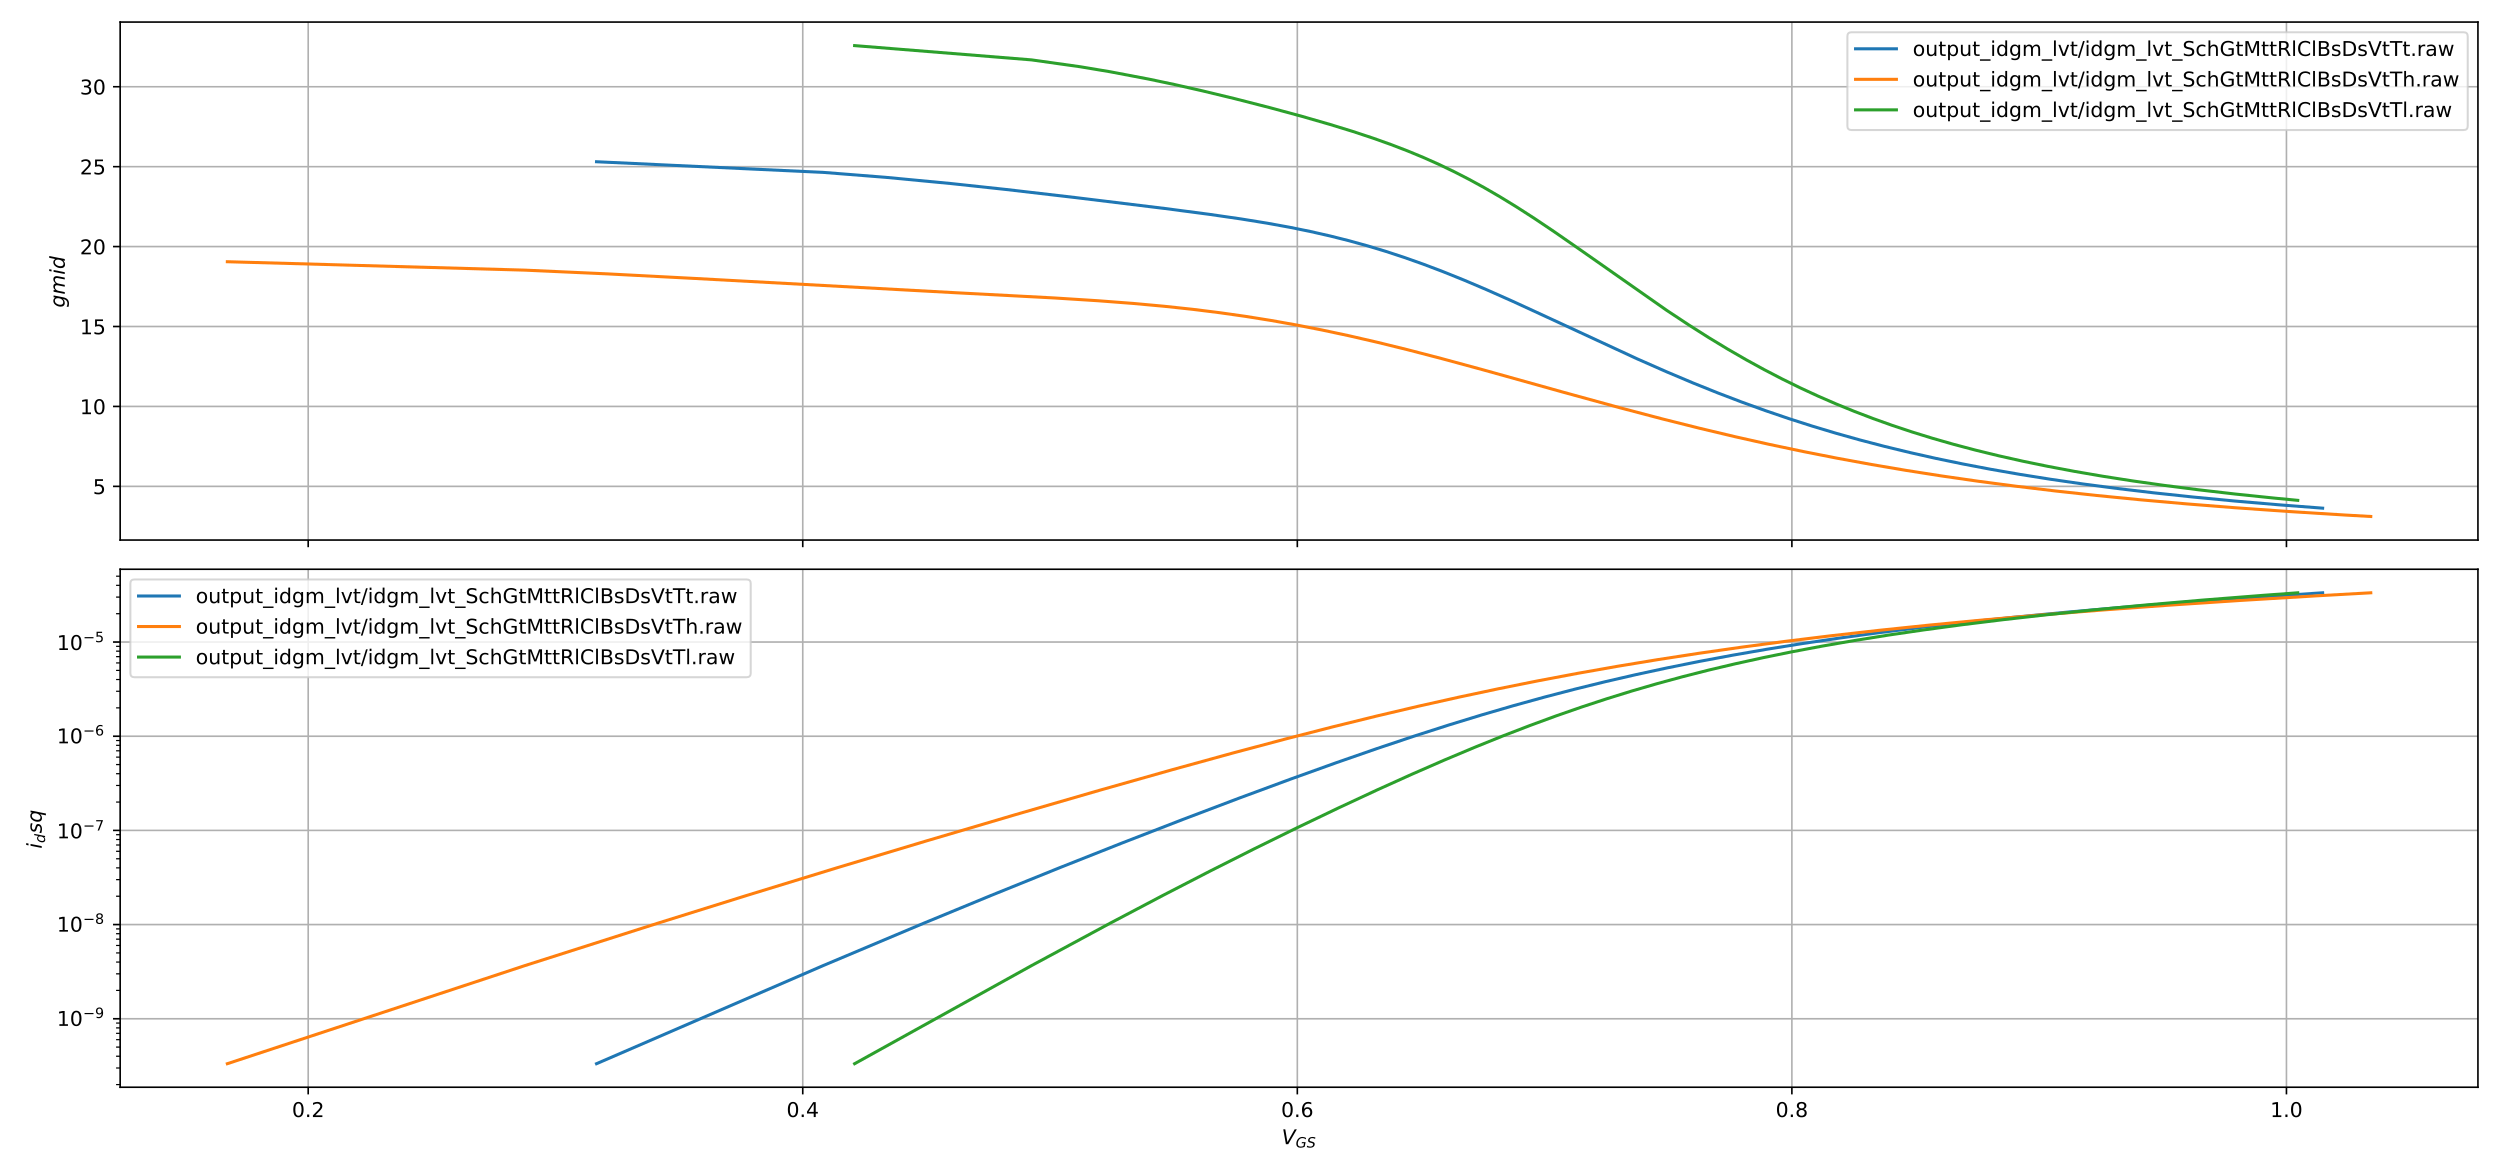 <?xml version="1.0" encoding="UTF-8"?>
<svg xmlns="http://www.w3.org/2000/svg" xmlns:xlink="http://www.w3.org/1999/xlink" width="1224pt" height="576pt" viewBox="0 0 1224 576" version="1.2">
<defs>
<g>
<symbol overflow="visible" id="glyph0-0">
<path style="stroke:none;" d="M 1.078 -7.289 L 4.949 -7.289 L 4.949 -6.461 L 1.98 -6.461 L 1.98 -4.672 C 2.121 -4.719 2.27 -4.762 2.41 -4.781 C 2.551 -4.801 2.699 -4.82 2.84 -4.82 C 3.648 -4.82 4.289 -4.59 4.77 -4.148 C 5.25 -3.699 5.488 -3.102 5.488 -2.34 C 5.488 -1.551 5.238 -0.941 4.75 -0.512 C 4.262 -0.078 3.57 0.129 2.691 0.129 C 2.379 0.129 2.07 0.102 1.75 0.059 C 1.43 0.012 1.109 -0.059 0.77 -0.172 L 0.77 -1.16 C 1.059 -1 1.359 -0.879 1.68 -0.801 C 1.988 -0.719 2.32 -0.691 2.672 -0.691 C 3.23 -0.691 3.68 -0.828 4.012 -1.129 C 4.328 -1.43 4.5 -1.828 4.5 -2.34 C 4.5 -2.84 4.328 -3.238 4.012 -3.539 C 3.68 -3.84 3.23 -3.988 2.672 -3.988 C 2.41 -3.988 2.141 -3.961 1.879 -3.898 C 1.621 -3.84 1.352 -3.75 1.078 -3.629 L 1.078 -7.289 "/>
</symbol>
<symbol overflow="visible" id="glyph0-1">
<path style="stroke:none;" d="M 1.238 -0.828 L 2.852 -0.828 L 2.852 -6.391 L 1.102 -6.039 L 1.102 -6.941 L 2.84 -7.289 L 3.828 -7.289 L 3.828 -0.828 L 5.441 -0.828 L 5.441 0 L 1.238 0 L 1.238 -0.828 "/>
</symbol>
<symbol overflow="visible" id="glyph0-2">
<path style="stroke:none;" d="M 3.18 -6.641 C 2.672 -6.641 2.289 -6.391 2.031 -5.891 C 1.77 -5.391 1.648 -4.641 1.648 -3.641 C 1.648 -2.641 1.77 -1.891 2.031 -1.391 C 2.289 -0.891 2.672 -0.641 3.18 -0.641 C 3.691 -0.641 4.07 -0.891 4.328 -1.391 C 4.578 -1.891 4.711 -2.641 4.711 -3.641 C 4.711 -4.641 4.578 -5.391 4.328 -5.891 C 4.07 -6.391 3.691 -6.641 3.18 -6.641 M 3.18 -7.422 C 3.988 -7.422 4.609 -7.09 5.051 -6.449 C 5.48 -5.801 5.699 -4.859 5.699 -3.641 C 5.699 -2.41 5.48 -1.469 5.051 -0.828 C 4.609 -0.191 3.988 0.129 3.18 0.129 C 2.359 0.129 1.73 -0.191 1.301 -0.828 C 0.871 -1.469 0.66 -2.41 0.66 -3.641 C 0.66 -4.859 0.871 -5.801 1.301 -6.449 C 1.73 -7.09 2.359 -7.422 3.18 -7.422 "/>
</symbol>
<symbol overflow="visible" id="glyph0-3">
<path style="stroke:none;" d="M 1.922 -0.828 L 5.359 -0.828 L 5.359 0 L 0.73 0 L 0.73 -0.828 C 1.102 -1.211 1.609 -1.73 2.262 -2.391 C 2.898 -3.039 3.309 -3.461 3.48 -3.648 C 3.801 -4 4.02 -4.301 4.141 -4.551 C 4.262 -4.789 4.328 -5.039 4.328 -5.281 C 4.328 -5.66 4.191 -5.98 3.922 -6.219 C 3.648 -6.461 3.301 -6.59 2.859 -6.59 C 2.551 -6.59 2.219 -6.531 1.879 -6.43 C 1.539 -6.32 1.172 -6.16 0.781 -5.941 L 0.781 -6.941 C 1.18 -7.102 1.551 -7.219 1.891 -7.301 C 2.23 -7.379 2.551 -7.422 2.84 -7.422 C 3.59 -7.422 4.191 -7.23 4.641 -6.852 C 5.09 -6.469 5.32 -5.969 5.32 -5.34 C 5.32 -5.039 5.262 -4.75 5.148 -4.488 C 5.039 -4.219 4.84 -3.898 4.539 -3.539 C 4.461 -3.441 4.199 -3.172 3.762 -2.719 C 3.32 -2.27 2.711 -1.641 1.922 -0.828 "/>
</symbol>
<symbol overflow="visible" id="glyph0-4">
<path style="stroke:none;" d="M 4.059 -3.93 C 4.531 -3.828 4.898 -3.621 5.16 -3.301 C 5.422 -2.98 5.559 -2.578 5.559 -2.121 C 5.559 -1.398 5.309 -0.84 4.82 -0.449 C 4.32 -0.059 3.621 0.129 2.711 0.129 C 2.398 0.129 2.078 0.102 1.762 0.039 C 1.441 -0.012 1.102 -0.102 0.762 -0.219 L 0.762 -1.172 C 1.031 -1.012 1.328 -0.891 1.66 -0.809 C 1.98 -0.73 2.32 -0.691 2.68 -0.691 C 3.301 -0.691 3.77 -0.809 4.09 -1.051 C 4.41 -1.289 4.578 -1.648 4.578 -2.121 C 4.578 -2.539 4.43 -2.879 4.129 -3.121 C 3.828 -3.359 3.41 -3.488 2.871 -3.488 L 2.02 -3.488 L 2.02 -4.301 L 2.91 -4.301 C 3.391 -4.301 3.762 -4.391 4.02 -4.59 C 4.281 -4.781 4.41 -5.059 4.41 -5.43 C 4.41 -5.801 4.27 -6.09 4.012 -6.289 C 3.738 -6.488 3.359 -6.59 2.871 -6.59 C 2.602 -6.59 2.309 -6.559 2 -6.5 C 1.691 -6.441 1.352 -6.352 0.98 -6.23 L 0.98 -7.109 C 1.352 -7.211 1.699 -7.289 2.031 -7.34 C 2.352 -7.391 2.66 -7.422 2.961 -7.422 C 3.699 -7.422 4.289 -7.25 4.73 -6.91 C 5.172 -6.57 5.391 -6.109 5.391 -5.531 C 5.391 -5.129 5.27 -4.789 5.039 -4.512 C 4.809 -4.23 4.48 -4.031 4.059 -3.93 "/>
</symbol>
<symbol overflow="visible" id="glyph0-5">
<path style="stroke:none;" d="M 3.059 -4.84 C 2.578 -4.84 2.199 -4.648 1.922 -4.27 C 1.641 -3.891 1.5 -3.379 1.5 -2.73 C 1.5 -2.07 1.629 -1.559 1.91 -1.18 C 2.191 -0.801 2.57 -0.621 3.059 -0.621 C 3.539 -0.621 3.922 -0.801 4.199 -1.18 C 4.48 -1.559 4.621 -2.07 4.621 -2.73 C 4.621 -3.371 4.48 -3.891 4.199 -4.27 C 3.922 -4.648 3.539 -4.84 3.059 -4.84 M 3.059 -5.602 C 3.84 -5.602 4.449 -5.34 4.898 -4.84 C 5.34 -4.328 5.57 -3.629 5.57 -2.73 C 5.57 -1.828 5.34 -1.129 4.898 -0.629 C 4.449 -0.121 3.84 0.129 3.059 0.129 C 2.27 0.129 1.648 -0.121 1.211 -0.629 C 0.77 -1.129 0.551 -1.828 0.551 -2.73 C 0.551 -3.629 0.77 -4.328 1.211 -4.84 C 1.648 -5.34 2.27 -5.602 3.059 -5.602 "/>
</symbol>
<symbol overflow="visible" id="glyph0-6">
<path style="stroke:none;" d="M 0.852 -2.16 L 0.852 -5.469 L 1.75 -5.469 L 1.75 -2.191 C 1.75 -1.672 1.852 -1.289 2.051 -1.031 C 2.25 -0.77 2.551 -0.641 2.961 -0.641 C 3.441 -0.641 3.828 -0.789 4.109 -1.102 C 4.391 -1.41 4.531 -1.828 4.531 -2.371 L 4.531 -5.469 L 5.43 -5.469 L 5.43 0 L 4.531 0 L 4.531 -0.84 C 4.309 -0.5 4.051 -0.262 3.77 -0.102 C 3.48 0.051 3.148 0.129 2.77 0.129 C 2.141 0.129 1.66 -0.059 1.34 -0.449 C 1.012 -0.828 0.852 -1.398 0.852 -2.16 M 3.109 -5.602 L 3.109 -5.602 "/>
</symbol>
<symbol overflow="visible" id="glyph0-7">
<path style="stroke:none;" d="M 1.828 -7.02 L 1.828 -5.469 L 3.68 -5.469 L 3.68 -4.77 L 1.828 -4.77 L 1.828 -1.801 C 1.828 -1.352 1.891 -1.059 2.012 -0.941 C 2.129 -0.809 2.379 -0.75 2.762 -0.75 L 3.68 -0.75 L 3.68 0 L 2.762 0 C 2.059 0 1.578 -0.129 1.32 -0.391 C 1.059 -0.648 0.93 -1.121 0.93 -1.801 L 0.93 -4.77 L 0.27 -4.77 L 0.27 -5.469 L 0.93 -5.469 L 0.93 -7.02 L 1.828 -7.02 "/>
</symbol>
<symbol overflow="visible" id="glyph0-8">
<path style="stroke:none;" d="M 1.809 -0.82 L 1.809 2.07 L 0.91 2.07 L 0.91 -5.469 L 1.809 -5.469 L 1.809 -4.641 C 1.988 -4.961 2.23 -5.199 2.52 -5.359 C 2.809 -5.52 3.16 -5.602 3.559 -5.602 C 4.219 -5.602 4.762 -5.328 5.18 -4.809 C 5.59 -4.281 5.801 -3.59 5.801 -2.73 C 5.801 -1.871 5.59 -1.172 5.18 -0.648 C 4.762 -0.129 4.219 0.129 3.559 0.129 C 3.16 0.129 2.809 0.051 2.52 -0.102 C 2.23 -0.25 1.988 -0.488 1.809 -0.82 M 4.871 -2.73 C 4.871 -3.391 4.73 -3.898 4.461 -4.281 C 4.18 -4.66 3.809 -4.852 3.34 -4.852 C 2.859 -4.852 2.488 -4.66 2.219 -4.281 C 1.941 -3.898 1.809 -3.391 1.809 -2.73 C 1.809 -2.07 1.941 -1.551 2.219 -1.172 C 2.488 -0.789 2.859 -0.609 3.34 -0.609 C 3.809 -0.609 4.18 -0.789 4.461 -1.172 C 4.73 -1.551 4.871 -2.07 4.871 -2.73 "/>
</symbol>
<symbol overflow="visible" id="glyph0-9">
<path style="stroke:none;" d="M 5.102 1.648 L 5.102 2.352 L -0.09 2.352 L -0.09 1.648 L 5.102 1.648 "/>
</symbol>
<symbol overflow="visible" id="glyph0-10">
<path style="stroke:none;" d="M 0.941 -5.469 L 1.84 -5.469 L 1.84 0 L 0.941 0 L 0.941 -5.469 M 0.941 -7.602 L 1.84 -7.602 L 1.84 -6.461 L 0.941 -6.461 L 0.941 -7.602 "/>
</symbol>
<symbol overflow="visible" id="glyph0-11">
<path style="stroke:none;" d="M 4.539 -4.641 L 4.539 -7.602 L 5.441 -7.602 L 5.441 0 L 4.539 0 L 4.539 -0.82 C 4.352 -0.488 4.109 -0.25 3.82 -0.102 C 3.531 0.051 3.191 0.129 2.789 0.129 C 2.129 0.129 1.59 -0.129 1.172 -0.648 C 0.75 -1.172 0.551 -1.871 0.551 -2.73 C 0.551 -3.59 0.75 -4.281 1.172 -4.809 C 1.59 -5.328 2.129 -5.602 2.789 -5.602 C 3.191 -5.602 3.531 -5.52 3.82 -5.359 C 4.109 -5.199 4.352 -4.961 4.539 -4.641 M 1.48 -2.73 C 1.48 -2.07 1.609 -1.551 1.879 -1.172 C 2.148 -0.789 2.531 -0.609 3.012 -0.609 C 3.48 -0.609 3.852 -0.789 4.129 -1.172 C 4.398 -1.551 4.539 -2.07 4.539 -2.73 C 4.539 -3.391 4.398 -3.898 4.129 -4.281 C 3.852 -4.66 3.48 -4.852 3.012 -4.852 C 2.531 -4.852 2.148 -4.66 1.879 -4.281 C 1.609 -3.898 1.48 -3.391 1.48 -2.73 "/>
</symbol>
<symbol overflow="visible" id="glyph0-12">
<path style="stroke:none;" d="M 4.539 -2.801 C 4.539 -3.441 4.398 -3.949 4.141 -4.309 C 3.871 -4.672 3.488 -4.852 3.012 -4.852 C 2.531 -4.852 2.148 -4.672 1.879 -4.309 C 1.609 -3.949 1.48 -3.441 1.48 -2.801 C 1.48 -2.148 1.609 -1.648 1.879 -1.289 C 2.148 -0.93 2.531 -0.75 3.012 -0.75 C 3.488 -0.75 3.871 -0.93 4.141 -1.289 C 4.398 -1.648 4.539 -2.148 4.539 -2.801 M 5.441 -0.68 C 5.441 0.238 5.23 0.93 4.82 1.391 C 4.398 1.84 3.77 2.07 2.922 2.07 C 2.602 2.07 2.309 2.039 2.031 2 C 1.75 1.949 1.469 1.879 1.211 1.781 L 1.211 0.91 C 1.469 1.051 1.73 1.148 1.988 1.219 C 2.25 1.289 2.512 1.328 2.781 1.328 C 3.359 1.328 3.801 1.172 4.102 0.871 C 4.391 0.559 4.539 0.102 4.539 -0.52 L 4.539 -0.961 C 4.352 -0.641 4.109 -0.398 3.82 -0.238 C 3.531 -0.078 3.191 0 2.789 0 C 2.109 0 1.57 -0.25 1.16 -0.762 C 0.75 -1.27 0.551 -1.949 0.551 -2.801 C 0.551 -3.641 0.75 -4.32 1.16 -4.828 C 1.57 -5.34 2.109 -5.602 2.789 -5.602 C 3.191 -5.602 3.531 -5.52 3.82 -5.359 C 4.109 -5.199 4.352 -4.961 4.539 -4.641 L 4.539 -5.469 L 5.441 -5.469 L 5.441 -0.68 "/>
</symbol>
<symbol overflow="visible" id="glyph0-13">
<path style="stroke:none;" d="M 5.199 -4.422 C 5.422 -4.82 5.691 -5.109 6 -5.309 C 6.309 -5.5 6.68 -5.602 7.109 -5.602 C 7.672 -5.602 8.109 -5.398 8.422 -5 C 8.73 -4.602 8.891 -4.031 8.891 -3.301 L 8.891 0 L 7.988 0 L 7.988 -3.27 C 7.988 -3.789 7.891 -4.18 7.711 -4.441 C 7.52 -4.691 7.238 -4.82 6.859 -4.82 C 6.391 -4.82 6.02 -4.66 5.75 -4.352 C 5.48 -4.039 5.352 -3.621 5.352 -3.09 L 5.352 0 L 4.449 0 L 4.449 -3.27 C 4.449 -3.789 4.352 -4.18 4.172 -4.441 C 3.98 -4.691 3.691 -4.82 3.309 -4.82 C 2.852 -4.82 2.48 -4.66 2.211 -4.352 C 1.941 -4.039 1.809 -3.621 1.809 -3.09 L 1.809 0 L 0.91 0 L 0.91 -5.469 L 1.809 -5.469 L 1.809 -4.621 C 2.012 -4.949 2.262 -5.199 2.551 -5.359 C 2.828 -5.52 3.172 -5.602 3.57 -5.602 C 3.969 -5.602 4.301 -5.5 4.578 -5.301 C 4.859 -5.102 5.059 -4.801 5.199 -4.422 "/>
</symbol>
<symbol overflow="visible" id="glyph0-14">
<path style="stroke:none;" d="M 0.941 -7.602 L 1.84 -7.602 L 1.84 0 L 0.941 0 L 0.941 -7.602 "/>
</symbol>
<symbol overflow="visible" id="glyph0-15">
<path style="stroke:none;" d="M 0.301 -5.469 L 1.25 -5.469 L 2.961 -0.879 L 4.672 -5.469 L 5.621 -5.469 L 3.57 0 L 2.352 0 L 0.301 -5.469 "/>
</symbol>
<symbol overflow="visible" id="glyph0-16">
<path style="stroke:none;" d="M 2.539 -7.289 L 3.371 -7.289 L 0.828 0.922 L 0 0.922 L 2.539 -7.289 "/>
</symbol>
<symbol overflow="visible" id="glyph0-17">
<path style="stroke:none;" d="M 5.352 -7.051 L 5.352 -6.09 C 4.969 -6.27 4.621 -6.398 4.289 -6.488 C 3.949 -6.57 3.629 -6.621 3.328 -6.621 C 2.789 -6.621 2.371 -6.512 2.078 -6.309 C 1.789 -6.102 1.648 -5.801 1.648 -5.422 C 1.648 -5.102 1.738 -4.852 1.941 -4.691 C 2.129 -4.52 2.5 -4.391 3.039 -4.289 L 3.641 -4.172 C 4.371 -4.031 4.91 -3.781 5.262 -3.43 C 5.609 -3.07 5.789 -2.602 5.789 -2.012 C 5.789 -1.301 5.551 -0.77 5.078 -0.41 C 4.602 -0.051 3.91 0.129 3 0.129 C 2.648 0.129 2.281 0.09 1.891 0.02 C 1.5 -0.051 1.102 -0.16 0.691 -0.32 L 0.691 -1.34 C 1.09 -1.109 1.48 -0.941 1.859 -0.828 C 2.238 -0.711 2.621 -0.66 3 -0.66 C 3.559 -0.66 3.988 -0.77 4.301 -0.988 C 4.602 -1.211 4.762 -1.52 4.762 -1.941 C 4.762 -2.301 4.648 -2.578 4.43 -2.781 C 4.211 -2.98 3.852 -3.129 3.352 -3.23 L 2.75 -3.352 C 2.012 -3.488 1.48 -3.719 1.148 -4.039 C 0.82 -4.352 0.66 -4.781 0.66 -5.34 C 0.66 -5.98 0.879 -6.488 1.34 -6.859 C 1.789 -7.23 2.422 -7.422 3.219 -7.422 C 3.559 -7.422 3.898 -7.391 4.262 -7.328 C 4.609 -7.27 4.969 -7.172 5.352 -7.051 "/>
</symbol>
<symbol overflow="visible" id="glyph0-18">
<path style="stroke:none;" d="M 4.879 -5.262 L 4.879 -4.422 C 4.621 -4.559 4.371 -4.66 4.109 -4.73 C 3.852 -4.801 3.602 -4.84 3.34 -4.84 C 2.762 -4.84 2.301 -4.648 1.98 -4.281 C 1.66 -3.91 1.5 -3.391 1.5 -2.73 C 1.5 -2.059 1.66 -1.539 1.98 -1.172 C 2.301 -0.801 2.762 -0.621 3.34 -0.621 C 3.602 -0.621 3.852 -0.648 4.109 -0.719 C 4.371 -0.789 4.621 -0.898 4.879 -1.039 L 4.879 -0.211 C 4.621 -0.09 4.359 0 4.102 0.051 C 3.828 0.102 3.539 0.129 3.238 0.129 C 2.422 0.129 1.762 -0.121 1.281 -0.641 C 0.789 -1.148 0.551 -1.852 0.551 -2.73 C 0.551 -3.621 0.789 -4.32 1.281 -4.828 C 1.77 -5.34 2.441 -5.602 3.301 -5.602 C 3.578 -5.602 3.852 -5.57 4.109 -5.512 C 4.371 -5.449 4.629 -5.371 4.879 -5.262 "/>
</symbol>
<symbol overflow="visible" id="glyph0-19">
<path style="stroke:none;" d="M 5.488 -3.301 L 5.488 0 L 4.59 0 L 4.59 -3.27 C 4.59 -3.789 4.48 -4.172 4.281 -4.43 C 4.078 -4.691 3.781 -4.82 3.379 -4.82 C 2.891 -4.82 2.512 -4.66 2.23 -4.352 C 1.949 -4.039 1.809 -3.621 1.809 -3.09 L 1.809 0 L 0.91 0 L 0.91 -7.602 L 1.809 -7.602 L 1.809 -4.621 C 2.02 -4.941 2.27 -5.191 2.57 -5.352 C 2.859 -5.512 3.199 -5.602 3.578 -5.602 C 4.199 -5.602 4.68 -5.398 5 -5.012 C 5.32 -4.621 5.488 -4.051 5.488 -3.301 "/>
</symbol>
<symbol overflow="visible" id="glyph0-20">
<path style="stroke:none;" d="M 5.949 -1.039 L 5.949 -3 L 4.34 -3 L 4.34 -3.809 L 6.93 -3.809 L 6.93 -0.68 C 6.551 -0.398 6.129 -0.199 5.672 -0.07 C 5.211 0.059 4.719 0.129 4.199 0.129 C 3.059 0.129 2.16 -0.199 1.52 -0.859 C 0.879 -1.52 0.559 -2.449 0.559 -3.641 C 0.559 -4.82 0.879 -5.75 1.52 -6.422 C 2.16 -7.078 3.059 -7.422 4.199 -7.422 C 4.672 -7.422 5.121 -7.359 5.551 -7.238 C 5.98 -7.121 6.379 -6.949 6.738 -6.73 L 6.738 -5.68 C 6.371 -5.98 5.98 -6.211 5.57 -6.371 C 5.16 -6.531 4.73 -6.609 4.281 -6.609 C 3.379 -6.609 2.711 -6.359 2.27 -5.859 C 1.82 -5.359 1.602 -4.621 1.602 -3.641 C 1.602 -2.648 1.82 -1.91 2.27 -1.41 C 2.711 -0.91 3.379 -0.672 4.281 -0.672 C 4.621 -0.672 4.93 -0.699 5.211 -0.762 C 5.488 -0.82 5.73 -0.91 5.949 -1.039 "/>
</symbol>
<symbol overflow="visible" id="glyph0-21">
<path style="stroke:none;" d="M 0.98 -7.289 L 2.449 -7.289 L 4.309 -2.328 L 6.18 -7.289 L 7.648 -7.289 L 7.648 0 L 6.691 0 L 6.691 -6.398 L 4.809 -1.398 L 3.82 -1.398 L 1.941 -6.398 L 1.941 0 L 0.98 0 L 0.98 -7.289 "/>
</symbol>
<symbol overflow="visible" id="glyph0-22">
<path style="stroke:none;" d="M 4.441 -3.422 C 4.648 -3.34 4.859 -3.191 5.059 -2.961 C 5.262 -2.719 5.461 -2.398 5.66 -1.988 L 6.66 0 L 5.602 0 L 4.672 -1.871 C 4.43 -2.352 4.191 -2.68 3.969 -2.84 C 3.738 -3 3.43 -3.078 3.039 -3.078 L 1.969 -3.078 L 1.969 0 L 0.98 0 L 0.98 -7.289 L 3.211 -7.289 C 4.039 -7.289 4.66 -7.109 5.07 -6.77 C 5.48 -6.422 5.691 -5.891 5.691 -5.191 C 5.691 -4.73 5.578 -4.34 5.371 -4.039 C 5.148 -3.738 4.84 -3.531 4.441 -3.422 M 1.969 -6.48 L 1.969 -3.891 L 3.211 -3.891 C 3.68 -3.891 4.039 -4 4.281 -4.219 C 4.52 -4.441 4.648 -4.762 4.648 -5.191 C 4.648 -5.609 4.52 -5.93 4.281 -6.148 C 4.039 -6.371 3.68 -6.48 3.211 -6.48 L 1.969 -6.48 "/>
</symbol>
<symbol overflow="visible" id="glyph0-23">
<path style="stroke:none;" d="M 6.441 -6.73 L 6.441 -5.691 C 6.102 -5.988 5.75 -6.219 5.371 -6.379 C 4.988 -6.531 4.602 -6.609 4.18 -6.609 C 3.34 -6.609 2.699 -6.352 2.262 -5.84 C 1.82 -5.328 1.602 -4.602 1.602 -3.641 C 1.602 -2.68 1.82 -1.941 2.262 -1.43 C 2.699 -0.922 3.34 -0.672 4.18 -0.672 C 4.602 -0.672 4.988 -0.738 5.371 -0.898 C 5.75 -1.051 6.102 -1.281 6.441 -1.59 L 6.441 -0.559 C 6.09 -0.32 5.719 -0.148 5.34 -0.039 C 4.961 0.07 4.551 0.129 4.121 0.129 C 3.02 0.129 2.148 -0.199 1.512 -0.871 C 0.871 -1.539 0.559 -2.461 0.559 -3.641 C 0.559 -4.809 0.871 -5.73 1.512 -6.41 C 2.148 -7.078 3.02 -7.422 4.121 -7.422 C 4.559 -7.422 4.969 -7.359 5.352 -7.25 C 5.73 -7.129 6.102 -6.961 6.441 -6.73 "/>
</symbol>
<symbol overflow="visible" id="glyph0-24">
<path style="stroke:none;" d="M 1.969 -3.48 L 1.969 -0.809 L 3.551 -0.809 C 4.078 -0.809 4.469 -0.922 4.73 -1.141 C 4.98 -1.359 5.109 -1.691 5.109 -2.148 C 5.109 -2.602 4.98 -2.93 4.73 -3.148 C 4.469 -3.371 4.078 -3.48 3.551 -3.48 L 1.969 -3.48 M 1.969 -6.48 L 1.969 -4.281 L 3.43 -4.281 C 3.91 -4.281 4.262 -4.371 4.5 -4.551 C 4.738 -4.73 4.859 -5 4.859 -5.379 C 4.859 -5.738 4.738 -6.02 4.5 -6.199 C 4.262 -6.379 3.91 -6.48 3.43 -6.48 L 1.969 -6.48 M 0.98 -7.289 L 3.5 -7.289 C 4.25 -7.289 4.828 -7.129 5.238 -6.82 C 5.641 -6.5 5.852 -6.059 5.852 -5.488 C 5.852 -5.039 5.738 -4.68 5.531 -4.422 C 5.32 -4.16 5.02 -3.988 4.621 -3.93 C 5.102 -3.82 5.48 -3.602 5.75 -3.27 C 6.012 -2.941 6.148 -2.531 6.148 -2.039 C 6.148 -1.379 5.922 -0.879 5.48 -0.531 C 5.039 -0.172 4.41 0 3.602 0 L 0.98 0 L 0.98 -7.289 "/>
</symbol>
<symbol overflow="visible" id="glyph0-25">
<path style="stroke:none;" d="M 4.43 -5.309 L 4.43 -4.461 C 4.172 -4.578 3.91 -4.68 3.641 -4.75 C 3.359 -4.809 3.078 -4.852 2.789 -4.852 C 2.34 -4.852 2 -4.781 1.781 -4.641 C 1.559 -4.5 1.449 -4.301 1.449 -4.031 C 1.449 -3.82 1.531 -3.66 1.691 -3.539 C 1.852 -3.422 2.172 -3.301 2.648 -3.199 L 2.961 -3.129 C 3.602 -2.988 4.051 -2.789 4.32 -2.551 C 4.578 -2.301 4.719 -1.949 4.719 -1.512 C 4.719 -1 4.52 -0.602 4.121 -0.309 C 3.719 -0.012 3.16 0.129 2.461 0.129 C 2.16 0.129 1.859 0.102 1.539 0.051 C 1.219 0 0.891 -0.078 0.539 -0.199 L 0.539 -1.129 C 0.871 -0.949 1.199 -0.82 1.52 -0.738 C 1.84 -0.648 2.16 -0.609 2.48 -0.609 C 2.898 -0.609 3.23 -0.68 3.461 -0.82 C 3.68 -0.961 3.801 -1.172 3.801 -1.441 C 3.801 -1.68 3.711 -1.871 3.551 -2 C 3.391 -2.129 3.031 -2.262 2.469 -2.379 L 2.16 -2.449 C 1.602 -2.57 1.191 -2.75 0.949 -2.988 C 0.699 -3.23 0.578 -3.559 0.578 -3.988 C 0.578 -4.5 0.762 -4.898 1.121 -5.18 C 1.48 -5.461 2 -5.602 2.68 -5.602 C 3.012 -5.602 3.32 -5.57 3.621 -5.52 C 3.91 -5.469 4.18 -5.398 4.43 -5.309 "/>
</symbol>
<symbol overflow="visible" id="glyph0-26">
<path style="stroke:none;" d="M 1.969 -6.48 L 1.969 -0.809 L 3.16 -0.809 C 4.16 -0.809 4.898 -1.031 5.371 -1.488 C 5.828 -1.949 6.07 -2.672 6.07 -3.648 C 6.07 -4.629 5.828 -5.34 5.371 -5.801 C 4.898 -6.25 4.16 -6.48 3.16 -6.48 L 1.969 -6.48 M 0.98 -7.289 L 3.012 -7.289 C 4.422 -7.289 5.461 -6.988 6.121 -6.41 C 6.781 -5.82 7.109 -4.898 7.109 -3.648 C 7.109 -2.391 6.77 -1.469 6.109 -0.879 C 5.449 -0.289 4.41 0 3.012 0 L 0.98 0 L 0.98 -7.289 "/>
</symbol>
<symbol overflow="visible" id="glyph0-27">
<path style="stroke:none;" d="M 2.859 0 L 0.078 -7.289 L 1.109 -7.289 L 3.422 -1.148 L 5.73 -7.289 L 6.762 -7.289 L 3.98 0 L 2.859 0 "/>
</symbol>
<symbol overflow="visible" id="glyph0-28">
<path style="stroke:none;" d="M -0.02 -7.289 L 6.141 -7.289 L 6.141 -6.461 L 3.551 -6.461 L 3.551 0 L 2.559 0 L 2.559 -6.461 L -0.02 -6.461 L -0.02 -7.289 "/>
</symbol>
<symbol overflow="visible" id="glyph0-29">
<path style="stroke:none;" d="M 1.07 -1.238 L 2.102 -1.238 L 2.102 0 L 1.07 0 L 1.07 -1.238 "/>
</symbol>
<symbol overflow="visible" id="glyph0-30">
<path style="stroke:none;" d="M 4.109 -4.629 C 4.012 -4.691 3.898 -4.73 3.781 -4.762 C 3.66 -4.781 3.531 -4.801 3.391 -4.801 C 2.879 -4.801 2.488 -4.629 2.219 -4.301 C 1.941 -3.969 1.809 -3.5 1.809 -2.879 L 1.809 0 L 0.91 0 L 0.91 -5.469 L 1.809 -5.469 L 1.809 -4.621 C 1.988 -4.949 2.238 -5.199 2.539 -5.359 C 2.84 -5.52 3.211 -5.602 3.648 -5.602 C 3.711 -5.602 3.781 -5.59 3.859 -5.59 C 3.93 -5.578 4.012 -5.57 4.109 -5.551 L 4.109 -4.629 "/>
</symbol>
<symbol overflow="visible" id="glyph0-31">
<path style="stroke:none;" d="M 3.43 -2.75 C 2.699 -2.75 2.199 -2.66 1.922 -2.5 C 1.641 -2.328 1.5 -2.051 1.5 -1.648 C 1.5 -1.328 1.602 -1.07 1.809 -0.891 C 2.02 -0.699 2.309 -0.609 2.672 -0.609 C 3.172 -0.609 3.57 -0.781 3.871 -1.141 C 4.172 -1.488 4.32 -1.961 4.32 -2.551 L 4.32 -2.75 L 3.43 -2.75 M 5.219 -3.121 L 5.219 0 L 4.32 0 L 4.32 -0.828 C 4.109 -0.488 3.852 -0.25 3.551 -0.102 C 3.25 0.051 2.871 0.129 2.43 0.129 C 1.871 0.129 1.422 -0.02 1.09 -0.328 C 0.762 -0.641 0.602 -1.059 0.602 -1.59 C 0.602 -2.199 0.801 -2.66 1.219 -2.98 C 1.629 -3.289 2.238 -3.449 3.059 -3.449 L 4.32 -3.449 L 4.32 -3.539 C 4.32 -3.949 4.18 -4.27 3.91 -4.5 C 3.641 -4.719 3.262 -4.84 2.77 -4.84 C 2.449 -4.84 2.148 -4.801 1.852 -4.719 C 1.551 -4.641 1.27 -4.531 1 -4.391 L 1 -5.219 C 1.32 -5.34 1.641 -5.441 1.949 -5.5 C 2.262 -5.559 2.559 -5.602 2.859 -5.602 C 3.648 -5.602 4.238 -5.391 4.629 -4.98 C 5.02 -4.57 5.219 -3.949 5.219 -3.121 "/>
</symbol>
<symbol overflow="visible" id="glyph0-32">
<path style="stroke:none;" d="M 0.422 -5.469 L 1.32 -5.469 L 2.441 -1.199 L 3.559 -5.469 L 4.621 -5.469 L 5.738 -1.199 L 6.859 -5.469 L 7.762 -5.469 L 6.328 0 L 5.27 0 L 4.09 -4.48 L 2.91 0 L 1.852 0 L 0.422 -5.469 "/>
</symbol>
<symbol overflow="visible" id="glyph0-33">
<path style="stroke:none;" d="M 3.781 -6.43 L 1.289 -2.539 L 3.781 -2.539 L 3.781 -6.43 M 3.52 -7.289 L 4.762 -7.289 L 4.762 -2.539 L 5.801 -2.539 L 5.801 -1.719 L 4.762 -1.719 L 4.762 0 L 3.781 0 L 3.781 -1.719 L 0.488 -1.719 L 0.488 -2.672 L 3.52 -7.289 "/>
</symbol>
<symbol overflow="visible" id="glyph0-34">
<path style="stroke:none;" d="M 3.301 -4.039 C 2.859 -4.039 2.512 -3.879 2.25 -3.578 C 1.988 -3.281 1.859 -2.859 1.859 -2.34 C 1.859 -1.809 1.988 -1.391 2.25 -1.09 C 2.512 -0.789 2.859 -0.641 3.301 -0.641 C 3.738 -0.641 4.09 -0.789 4.352 -1.09 C 4.609 -1.391 4.738 -1.809 4.738 -2.34 C 4.738 -2.859 4.609 -3.281 4.352 -3.578 C 4.09 -3.879 3.738 -4.039 3.301 -4.039 M 5.262 -7.129 L 5.262 -6.23 C 5.012 -6.352 4.762 -6.441 4.512 -6.5 C 4.25 -6.559 4 -6.59 3.762 -6.59 C 3.102 -6.59 2.602 -6.371 2.262 -5.93 C 1.922 -5.488 1.719 -4.82 1.68 -3.941 C 1.871 -4.219 2.109 -4.441 2.398 -4.59 C 2.691 -4.738 3.012 -4.82 3.359 -4.82 C 4.09 -4.82 4.672 -4.59 5.09 -4.148 C 5.512 -3.711 5.73 -3.102 5.73 -2.34 C 5.73 -1.59 5.5 -0.988 5.059 -0.539 C 4.621 -0.09 4.031 0.129 3.301 0.129 C 2.461 0.129 1.809 -0.191 1.371 -0.828 C 0.922 -1.469 0.699 -2.41 0.699 -3.641 C 0.699 -4.789 0.969 -5.711 1.52 -6.391 C 2.059 -7.07 2.801 -7.422 3.719 -7.422 C 3.961 -7.422 4.211 -7.391 4.469 -7.352 C 4.719 -7.301 4.98 -7.23 5.262 -7.129 "/>
</symbol>
<symbol overflow="visible" id="glyph0-35">
<path style="stroke:none;" d="M 3.18 -3.461 C 2.711 -3.461 2.34 -3.328 2.07 -3.078 C 1.801 -2.828 1.672 -2.488 1.672 -2.051 C 1.672 -1.609 1.801 -1.262 2.07 -1.012 C 2.34 -0.762 2.711 -0.641 3.18 -0.641 C 3.641 -0.641 4.012 -0.762 4.281 -1.02 C 4.551 -1.27 4.691 -1.609 4.691 -2.051 C 4.691 -2.488 4.551 -2.828 4.289 -3.078 C 4.02 -3.328 3.648 -3.461 3.18 -3.461 M 2.191 -3.879 C 1.77 -3.98 1.441 -4.18 1.199 -4.469 C 0.961 -4.762 0.852 -5.109 0.852 -5.531 C 0.852 -6.109 1.051 -6.57 1.469 -6.91 C 1.879 -7.25 2.449 -7.422 3.18 -7.422 C 3.898 -7.422 4.469 -7.25 4.891 -6.91 C 5.301 -6.57 5.512 -6.109 5.512 -5.531 C 5.512 -5.109 5.391 -4.762 5.148 -4.469 C 4.91 -4.18 4.59 -3.98 4.172 -3.879 C 4.641 -3.77 5.012 -3.551 5.281 -3.23 C 5.539 -2.91 5.68 -2.512 5.68 -2.051 C 5.68 -1.34 5.461 -0.801 5.031 -0.43 C 4.59 -0.051 3.98 0.129 3.18 0.129 C 2.371 0.129 1.75 -0.051 1.32 -0.43 C 0.891 -0.801 0.68 -1.34 0.68 -2.051 C 0.68 -2.512 0.809 -2.91 1.078 -3.23 C 1.34 -3.551 1.711 -3.77 2.191 -3.879 M 1.828 -5.441 C 1.828 -5.059 1.941 -4.762 2.18 -4.551 C 2.422 -4.34 2.75 -4.238 3.18 -4.238 C 3.602 -4.238 3.93 -4.34 4.172 -4.551 C 4.41 -4.762 4.531 -5.059 4.531 -5.441 C 4.531 -5.82 4.41 -6.109 4.172 -6.32 C 3.93 -6.531 3.602 -6.641 3.18 -6.641 C 2.75 -6.641 2.422 -6.531 2.18 -6.32 C 1.941 -6.109 1.828 -5.82 1.828 -5.441 "/>
</symbol>
<symbol overflow="visible" id="glyph1-0">
<path style="stroke:none;" d="M -5.469 -5.961 L -0.68 -5.031 C 0.238 -4.852 0.922 -4.5 1.379 -4 C 1.84 -3.488 2.07 -2.809 2.07 -1.961 C 2.07 -1.641 2.039 -1.34 2 -1.07 C 1.949 -0.801 1.879 -0.551 1.781 -0.32 L 0.91 -0.488 C 1.051 -0.711 1.148 -0.941 1.219 -1.191 C 1.289 -1.43 1.328 -1.699 1.328 -1.98 C 1.328 -2.551 1.172 -3.02 0.859 -3.391 C 0.551 -3.75 0.109 -3.988 -0.469 -4.109 L -0.879 -4.191 C -0.59 -3.93 -0.371 -3.641 -0.219 -3.309 C -0.07 -2.98 0 -2.621 0 -2.238 C 0 -1.68 -0.18 -1.25 -0.551 -0.93 C -0.91 -0.609 -1.422 -0.461 -2.059 -0.461 C -2.559 -0.461 -3.059 -0.551 -3.539 -0.75 C -4.02 -0.941 -4.449 -1.211 -4.828 -1.559 C -5.07 -1.781 -5.262 -2.051 -5.398 -2.359 C -5.531 -2.672 -5.602 -2.988 -5.602 -3.328 C -5.602 -3.691 -5.512 -4.012 -5.34 -4.289 C -5.172 -4.559 -4.93 -4.762 -4.621 -4.898 L -5.469 -5.059 L -5.469 -5.961 M -3.461 -4.609 C -3.898 -4.609 -4.25 -4.5 -4.488 -4.289 C -4.73 -4.078 -4.852 -3.789 -4.852 -3.41 C -4.852 -3.172 -4.801 -2.941 -4.711 -2.73 C -4.609 -2.512 -4.48 -2.328 -4.309 -2.18 C -4.031 -1.93 -3.699 -1.738 -3.32 -1.602 C -2.941 -1.461 -2.551 -1.391 -2.148 -1.391 C -1.691 -1.391 -1.352 -1.488 -1.109 -1.699 C -0.871 -1.91 -0.75 -2.211 -0.75 -2.609 C -0.75 -3.18 -1 -3.66 -1.52 -4.039 C -2.039 -4.422 -2.68 -4.609 -3.461 -4.609 "/>
</symbol>
<symbol overflow="visible" id="glyph1-1">
<path style="stroke:none;" d="M -3.301 -8.98 L 0 -8.34 L 0 -7.441 L -3.27 -8.07 C -3.41 -8.09 -3.531 -8.109 -3.629 -8.129 C -3.73 -8.141 -3.809 -8.148 -3.891 -8.148 C -4.18 -8.148 -4.41 -8.059 -4.57 -7.898 C -4.73 -7.738 -4.82 -7.512 -4.82 -7.219 C -4.82 -6.781 -4.648 -6.391 -4.328 -6.051 C -4 -5.711 -3.57 -5.488 -3.051 -5.391 L 0 -4.789 L 0 -3.891 L -3.27 -4.531 C -3.391 -4.551 -3.5 -4.57 -3.602 -4.59 C -3.699 -4.602 -3.801 -4.609 -3.879 -4.609 C -4.18 -4.609 -4.41 -4.52 -4.57 -4.359 C -4.73 -4.199 -4.82 -3.969 -4.82 -3.691 C -4.82 -3.25 -4.648 -2.852 -4.328 -2.512 C -4 -2.172 -3.57 -1.949 -3.051 -1.852 L 0 -1.25 L 0 -0.352 L -5.469 -1.422 L -5.469 -2.32 L -4.621 -2.148 C -4.941 -2.391 -5.18 -2.672 -5.352 -3 C -5.512 -3.328 -5.602 -3.68 -5.602 -4.059 C -5.602 -4.449 -5.488 -4.77 -5.289 -5.031 C -5.078 -5.289 -4.789 -5.441 -4.422 -5.5 C -4.801 -5.77 -5.102 -6.09 -5.301 -6.449 C -5.5 -6.809 -5.602 -7.191 -5.602 -7.59 C -5.602 -8.051 -5.461 -8.41 -5.191 -8.672 C -4.922 -8.93 -4.539 -9.059 -4.051 -9.059 C -3.941 -9.059 -3.82 -9.051 -3.691 -9.039 C -3.559 -9.02 -3.43 -9 -3.301 -8.98 "/>
</symbol>
<symbol overflow="visible" id="glyph1-2">
<path style="stroke:none;" d="M -7.602 -1.828 L -7.602 -2.73 L -6.461 -2.512 L -6.461 -1.609 L -7.602 -1.828 M -5.469 -1.422 L -5.469 -2.32 L 0 -1.25 L 0 -0.352 L -5.469 -1.422 "/>
</symbol>
<symbol overflow="visible" id="glyph1-3">
<path style="stroke:none;" d="M -0.82 -4.18 C -0.5 -3.941 -0.27 -3.648 -0.109 -3.32 C 0.051 -2.988 0.129 -2.629 0.129 -2.23 C 0.129 -1.68 -0.051 -1.25 -0.422 -0.93 C -0.789 -0.609 -1.301 -0.461 -1.949 -0.461 C -2.488 -0.461 -3 -0.551 -3.488 -0.75 C -3.98 -0.941 -4.422 -1.219 -4.809 -1.578 C -5.07 -1.82 -5.262 -2.09 -5.398 -2.391 C -5.531 -2.691 -5.602 -3.012 -5.602 -3.352 C -5.602 -3.699 -5.512 -4.012 -5.34 -4.281 C -5.172 -4.539 -4.93 -4.75 -4.621 -4.898 L -7.602 -5.488 L -7.602 -6.391 L 0 -4.91 L 0 -4.012 L -0.82 -4.18 M -2.109 -1.391 C -1.629 -1.391 -1.262 -1.488 -1 -1.711 C -0.738 -1.922 -0.609 -2.219 -0.609 -2.602 C -0.609 -2.879 -0.672 -3.141 -0.809 -3.379 C -0.949 -3.621 -1.148 -3.828 -1.41 -4.012 C -1.68 -4.199 -2 -4.352 -2.359 -4.461 C -2.719 -4.57 -3.07 -4.629 -3.422 -4.629 C -3.871 -4.629 -4.219 -4.52 -4.48 -4.309 C -4.73 -4.09 -4.859 -3.801 -4.859 -3.43 C -4.859 -3.141 -4.789 -2.871 -4.66 -2.629 C -4.52 -2.391 -4.328 -2.18 -4.078 -2.012 C -3.809 -1.82 -3.5 -1.672 -3.141 -1.559 C -2.781 -1.441 -2.43 -1.391 -2.109 -1.391 "/>
</symbol>
<symbol overflow="visible" id="glyph1-4">
<path style="stroke:none;" d="M -5.309 -5 L -4.461 -4.828 C -4.578 -4.59 -4.68 -4.328 -4.75 -4.07 C -4.809 -3.809 -4.852 -3.539 -4.852 -3.262 C -4.852 -2.781 -4.77 -2.41 -4.609 -2.141 C -4.449 -1.871 -4.23 -1.738 -3.949 -1.738 C -3.629 -1.738 -3.379 -2.051 -3.211 -2.691 C -3.191 -2.73 -3.18 -2.77 -3.18 -2.789 L -3.09 -3.078 C -2.922 -3.68 -2.738 -4.078 -2.559 -4.281 C -2.379 -4.48 -2.129 -4.578 -1.82 -4.578 C -1.238 -4.578 -0.77 -4.352 -0.41 -3.891 C -0.051 -3.43 0.129 -2.82 0.129 -2.078 C 0.129 -1.789 0.102 -1.488 0.051 -1.172 C 0 -0.852 -0.078 -0.488 -0.199 -0.109 L -1.129 -0.289 C -0.949 -0.609 -0.82 -0.941 -0.738 -1.262 C -0.648 -1.578 -0.609 -1.879 -0.609 -2.18 C -0.609 -2.621 -0.699 -2.969 -0.891 -3.25 C -1.078 -3.52 -1.32 -3.66 -1.609 -3.66 C -1.922 -3.66 -2.172 -3.301 -2.371 -2.578 L -2.391 -2.488 L -2.469 -2.18 C -2.59 -1.719 -2.738 -1.379 -2.941 -1.172 C -3.141 -0.961 -3.391 -0.859 -3.699 -0.859 C -4.281 -0.859 -4.75 -1.07 -5.09 -1.512 C -5.43 -1.949 -5.602 -2.539 -5.602 -3.301 C -5.602 -3.602 -5.57 -3.891 -5.52 -4.172 C -5.469 -4.449 -5.398 -4.719 -5.309 -5 "/>
</symbol>
<symbol overflow="visible" id="glyph1-5">
<path style="stroke:none;" d="M -0.82 -4.172 C -0.5 -3.93 -0.27 -3.641 -0.109 -3.32 C 0.051 -2.988 0.129 -2.629 0.129 -2.23 C 0.129 -1.672 -0.051 -1.238 -0.422 -0.93 C -0.789 -0.609 -1.301 -0.461 -1.961 -0.461 C -2.48 -0.461 -2.988 -0.551 -3.48 -0.75 C -3.969 -0.941 -4.41 -1.219 -4.809 -1.578 C -5.059 -1.809 -5.25 -2.078 -5.391 -2.391 C -5.531 -2.691 -5.602 -3.012 -5.602 -3.352 C -5.602 -3.75 -5.52 -4.09 -5.359 -4.352 C -5.199 -4.609 -4.961 -4.789 -4.641 -4.91 L -5.461 -5.07 L -5.461 -5.969 L 2.051 -4.512 L 2.051 -3.609 L -0.82 -4.172 M -2.09 -1.391 C -1.609 -1.391 -1.238 -1.488 -0.988 -1.691 C -0.73 -1.891 -0.609 -2.191 -0.609 -2.57 C -0.609 -3.129 -0.879 -3.621 -1.422 -4.02 C -1.961 -4.422 -2.621 -4.621 -3.398 -4.621 C -3.859 -4.621 -4.219 -4.512 -4.469 -4.309 C -4.719 -4.102 -4.852 -3.801 -4.852 -3.422 C -4.852 -3.129 -4.781 -2.871 -4.648 -2.629 C -4.512 -2.391 -4.32 -2.18 -4.07 -2 C -3.801 -1.809 -3.488 -1.66 -3.129 -1.551 C -2.77 -1.441 -2.43 -1.391 -2.09 -1.391 "/>
</symbol>
<symbol overflow="visible" id="glyph2-0">
<path style="stroke:none;" d="M 2.059 0 L 0.781 -7.289 L 1.75 -7.289 L 2.809 -1.02 L 6.352 -7.289 L 7.422 -7.289 L 3.211 0 L 2.059 0 "/>
</symbol>
<symbol overflow="visible" id="glyph3-0">
<path style="stroke:none;" d="M 3.82 -0.762 L 4.09 -2.102 L 2.953 -2.102 L 3.059 -2.668 L 4.871 -2.668 L 4.43 -0.422 C 4.121 -0.254 3.793 -0.117 3.438 -0.035 C 3.078 0.051 2.723 0.09 2.359 0.09 C 1.715 0.09 1.219 -0.086 0.855 -0.434 C 0.488 -0.785 0.316 -1.281 0.316 -1.918 C 0.316 -2.441 0.422 -2.941 0.645 -3.414 C 0.859 -3.891 1.16 -4.285 1.555 -4.605 C 1.793 -4.801 2.059 -4.949 2.352 -5.047 C 2.641 -5.145 2.961 -5.195 3.316 -5.195 C 3.633 -5.195 3.941 -5.152 4.234 -5.074 C 4.527 -4.992 4.809 -4.871 5.074 -4.711 L 4.934 -3.977 C 4.727 -4.188 4.488 -4.355 4.215 -4.465 C 3.934 -4.578 3.641 -4.633 3.332 -4.633 C 2.969 -4.633 2.645 -4.562 2.371 -4.426 C 2.094 -4.285 1.848 -4.074 1.637 -3.785 C 1.449 -3.535 1.301 -3.246 1.195 -2.91 C 1.094 -2.574 1.043 -2.238 1.043 -1.898 C 1.043 -1.422 1.16 -1.059 1.406 -0.82 C 1.645 -0.582 2.008 -0.461 2.5 -0.461 C 2.738 -0.461 2.977 -0.484 3.199 -0.539 C 3.422 -0.59 3.625 -0.664 3.82 -0.762 "/>
</symbol>
<symbol overflow="visible" id="glyph3-1">
<path style="stroke:none;" d="M 4.223 -4.934 L 4.09 -4.262 C 3.855 -4.383 3.625 -4.473 3.402 -4.535 C 3.18 -4.598 2.953 -4.633 2.742 -4.633 C 2.332 -4.633 2.004 -4.543 1.758 -4.359 C 1.512 -4.18 1.395 -3.941 1.395 -3.648 C 1.395 -3.48 1.434 -3.352 1.527 -3.27 C 1.617 -3.18 1.848 -3.086 2.227 -2.988 L 2.641 -2.883 C 3.102 -2.758 3.43 -2.605 3.613 -2.422 C 3.793 -2.238 3.887 -1.98 3.887 -1.645 C 3.887 -1.129 3.684 -0.715 3.277 -0.391 C 2.871 -0.07 2.34 0.09 1.68 0.09 C 1.406 0.09 1.133 0.062 0.859 0.016 C 0.59 -0.035 0.316 -0.113 0.043 -0.223 L 0.184 -0.938 C 0.434 -0.777 0.688 -0.656 0.938 -0.582 C 1.191 -0.496 1.449 -0.461 1.699 -0.461 C 2.129 -0.461 2.473 -0.555 2.738 -0.75 C 2.996 -0.938 3.129 -1.191 3.129 -1.496 C 3.129 -1.699 3.074 -1.855 2.969 -1.961 C 2.863 -2.066 2.641 -2.164 2.305 -2.254 L 1.891 -2.359 C 1.414 -2.477 1.094 -2.617 0.926 -2.777 C 0.75 -2.941 0.664 -3.164 0.664 -3.457 C 0.664 -3.961 0.859 -4.383 1.254 -4.703 C 1.645 -5.027 2.148 -5.195 2.777 -5.195 C 3.016 -5.195 3.262 -5.172 3.5 -5.133 C 3.738 -5.09 3.984 -5.02 4.223 -4.934 "/>
</symbol>
<symbol overflow="visible" id="glyph4-0">
<path style="stroke:none;" d="M 0.77 -0.105 L 0.77 -0.734 C 0.938 -0.652 1.113 -0.59 1.297 -0.547 C 1.469 -0.504 1.645 -0.484 1.82 -0.484 C 2.27 -0.484 2.617 -0.629 2.855 -0.938 C 3.094 -1.246 3.234 -1.707 3.277 -2.34 C 3.137 -2.141 2.969 -1.988 2.773 -1.883 C 2.57 -1.777 2.344 -1.73 2.102 -1.73 C 1.582 -1.73 1.176 -1.883 0.883 -2.191 C 0.59 -2.5 0.441 -2.918 0.441 -3.457 C 0.441 -3.977 0.594 -4.395 0.902 -4.719 C 1.211 -5.031 1.625 -5.195 2.141 -5.195 C 2.73 -5.195 3.184 -4.965 3.492 -4.516 C 3.801 -4.059 3.961 -3.402 3.961 -2.547 C 3.961 -1.734 3.766 -1.098 3.387 -0.621 C 3.004 -0.148 2.492 0.09 1.848 0.09 C 1.672 0.09 1.496 0.07 1.324 0.043 C 1.141 0.016 0.961 -0.035 0.77 -0.105 M 2.141 -2.27 C 2.449 -2.27 2.695 -2.371 2.879 -2.582 C 3.059 -2.793 3.148 -3.086 3.148 -3.457 C 3.148 -3.82 3.059 -4.117 2.879 -4.324 C 2.695 -4.535 2.449 -4.648 2.141 -4.648 C 1.836 -4.648 1.59 -4.535 1.406 -4.324 C 1.227 -4.117 1.133 -3.82 1.133 -3.457 C 1.133 -3.086 1.227 -2.793 1.406 -2.582 C 1.59 -2.371 1.836 -2.27 2.141 -2.27 "/>
</symbol>
<symbol overflow="visible" id="glyph4-1">
<path style="stroke:none;" d="M 2.227 -2.422 C 1.898 -2.422 1.637 -2.332 1.449 -2.156 C 1.262 -1.98 1.168 -1.742 1.168 -1.434 C 1.168 -1.129 1.262 -0.883 1.449 -0.707 C 1.637 -0.531 1.898 -0.449 2.227 -0.449 C 2.547 -0.449 2.809 -0.531 2.996 -0.715 C 3.184 -0.891 3.281 -1.129 3.281 -1.434 C 3.281 -1.742 3.184 -1.98 3.004 -2.156 C 2.812 -2.332 2.555 -2.422 2.227 -2.422 M 1.531 -2.715 C 1.238 -2.785 1.008 -2.926 0.84 -3.129 C 0.672 -3.332 0.594 -3.578 0.594 -3.871 C 0.594 -4.277 0.734 -4.598 1.027 -4.836 C 1.316 -5.074 1.715 -5.195 2.227 -5.195 C 2.73 -5.195 3.129 -5.074 3.422 -4.836 C 3.711 -4.598 3.855 -4.277 3.855 -3.871 C 3.855 -3.578 3.773 -3.332 3.605 -3.129 C 3.438 -2.926 3.215 -2.785 2.918 -2.715 C 3.246 -2.641 3.508 -2.484 3.695 -2.262 C 3.879 -2.035 3.977 -1.758 3.977 -1.434 C 3.977 -0.938 3.82 -0.559 3.52 -0.301 C 3.215 -0.035 2.785 0.09 2.227 0.09 C 1.66 0.09 1.227 -0.035 0.926 -0.301 C 0.621 -0.559 0.477 -0.938 0.477 -1.434 C 0.477 -1.758 0.566 -2.035 0.758 -2.262 C 0.938 -2.484 1.195 -2.641 1.531 -2.715 M 1.281 -3.809 C 1.281 -3.543 1.359 -3.332 1.527 -3.184 C 1.695 -3.039 1.926 -2.969 2.227 -2.969 C 2.52 -2.969 2.75 -3.039 2.918 -3.184 C 3.086 -3.332 3.172 -3.543 3.172 -3.809 C 3.172 -4.074 3.086 -4.277 2.918 -4.426 C 2.75 -4.57 2.52 -4.648 2.227 -4.648 C 1.926 -4.648 1.695 -4.57 1.527 -4.426 C 1.359 -4.277 1.281 -4.074 1.281 -3.809 "/>
</symbol>
<symbol overflow="visible" id="glyph4-2">
<path style="stroke:none;" d="M 0.574 -5.102 L 3.855 -5.102 L 3.855 -4.809 L 2.004 0 L 1.281 0 L 3.023 -4.523 L 0.574 -4.523 L 0.574 -5.102 "/>
</symbol>
<symbol overflow="visible" id="glyph4-3">
<path style="stroke:none;" d="M 2.309 -2.828 C 2.004 -2.828 1.758 -2.715 1.574 -2.508 C 1.395 -2.297 1.301 -2.004 1.301 -1.637 C 1.301 -1.266 1.395 -0.973 1.574 -0.762 C 1.758 -0.555 2.004 -0.449 2.309 -0.449 C 2.617 -0.449 2.863 -0.555 3.047 -0.762 C 3.227 -0.973 3.316 -1.266 3.316 -1.637 C 3.316 -2.004 3.227 -2.297 3.047 -2.508 C 2.863 -2.715 2.617 -2.828 2.309 -2.828 M 3.684 -4.992 L 3.684 -4.359 C 3.508 -4.445 3.332 -4.508 3.156 -4.551 C 2.977 -4.594 2.801 -4.613 2.633 -4.613 C 2.172 -4.613 1.82 -4.461 1.582 -4.152 C 1.344 -3.844 1.203 -3.375 1.176 -2.758 C 1.309 -2.953 1.477 -3.109 1.68 -3.215 C 1.883 -3.316 2.105 -3.375 2.352 -3.375 C 2.863 -3.375 3.27 -3.215 3.562 -2.906 C 3.855 -2.598 4.012 -2.172 4.012 -1.637 C 4.012 -1.113 3.852 -0.691 3.543 -0.379 C 3.234 -0.062 2.82 0.09 2.309 0.09 C 1.723 0.09 1.266 -0.133 0.961 -0.582 C 0.645 -1.027 0.488 -1.688 0.488 -2.547 C 0.488 -3.352 0.68 -3.996 1.062 -4.473 C 1.441 -4.949 1.961 -5.195 2.605 -5.195 C 2.773 -5.195 2.945 -5.172 3.129 -5.145 C 3.305 -5.109 3.484 -5.062 3.684 -4.992 "/>
</symbol>
<symbol overflow="visible" id="glyph4-4">
<path style="stroke:none;" d="M 0.758 -5.102 L 3.465 -5.102 L 3.465 -4.523 L 1.387 -4.523 L 1.387 -3.27 C 1.484 -3.305 1.59 -3.332 1.688 -3.348 C 1.785 -3.359 1.891 -3.375 1.988 -3.375 C 2.555 -3.375 3.004 -3.215 3.34 -2.906 C 3.676 -2.59 3.844 -2.172 3.844 -1.637 C 3.844 -1.086 3.668 -0.656 3.324 -0.355 C 2.98 -0.055 2.5 0.09 1.883 0.09 C 1.664 0.09 1.449 0.07 1.227 0.043 C 1 0.008 0.777 -0.043 0.539 -0.117 L 0.539 -0.812 C 0.742 -0.699 0.953 -0.617 1.176 -0.559 C 1.395 -0.504 1.625 -0.484 1.867 -0.484 C 2.262 -0.484 2.574 -0.582 2.809 -0.789 C 3.031 -1 3.148 -1.281 3.148 -1.637 C 3.148 -1.988 3.031 -2.27 2.809 -2.477 C 2.574 -2.688 2.262 -2.793 1.867 -2.793 C 1.688 -2.793 1.496 -2.773 1.316 -2.73 C 1.133 -2.688 0.945 -2.625 0.758 -2.539 L 0.758 -5.102 "/>
</symbol>
<symbol overflow="visible" id="glyph5-0">
<path style="stroke:none;" d="M -0.574 -2.926 C -0.352 -2.758 -0.188 -2.555 -0.078 -2.324 C 0.035 -2.094 0.09 -1.84 0.09 -1.562 C 0.09 -1.176 -0.035 -0.875 -0.293 -0.652 C -0.555 -0.426 -0.91 -0.32 -1.363 -0.32 C -1.742 -0.32 -2.102 -0.387 -2.441 -0.523 C -2.785 -0.656 -3.094 -0.855 -3.367 -1.105 C -3.551 -1.273 -3.684 -1.465 -3.781 -1.672 C -3.871 -1.883 -3.922 -2.105 -3.922 -2.344 C -3.922 -2.59 -3.855 -2.809 -3.738 -2.996 C -3.617 -3.18 -3.449 -3.324 -3.234 -3.43 L -5.32 -3.844 L -5.32 -4.473 L 0 -3.438 L 0 -2.809 L -0.574 -2.926 M -1.477 -0.973 C -1.141 -0.973 -0.883 -1.043 -0.699 -1.195 C -0.52 -1.344 -0.426 -1.555 -0.426 -1.82 C -0.426 -2.016 -0.469 -2.199 -0.566 -2.367 C -0.664 -2.535 -0.805 -2.68 -0.988 -2.809 C -1.176 -2.941 -1.398 -3.047 -1.652 -3.121 C -1.902 -3.199 -2.148 -3.242 -2.395 -3.242 C -2.711 -3.242 -2.953 -3.164 -3.137 -3.016 C -3.312 -2.863 -3.402 -2.66 -3.402 -2.402 C -3.402 -2.199 -3.352 -2.008 -3.262 -1.84 C -3.164 -1.672 -3.031 -1.527 -2.855 -1.406 C -2.668 -1.273 -2.449 -1.168 -2.199 -1.094 C -1.945 -1.008 -1.699 -0.973 -1.477 -0.973 "/>
</symbol>
</g>
<clipPath id="clip1">
  <path d="M 150 10.801 L 152 10.801 L 152 264.406 L 150 264.406 Z M 150 10.801 "/>
</clipPath>
<clipPath id="clip2">
  <path d="M 392 10.801 L 394 10.801 L 394 264.406 L 392 264.406 Z M 392 10.801 "/>
</clipPath>
<clipPath id="clip3">
  <path d="M 634 10.801 L 636 10.801 L 636 264.406 L 634 264.406 Z M 634 10.801 "/>
</clipPath>
<clipPath id="clip4">
  <path d="M 876 10.801 L 878 10.801 L 878 264.406 L 876 264.406 Z M 876 10.801 "/>
</clipPath>
<clipPath id="clip5">
  <path d="M 1118 10.801 L 1121 10.801 L 1121 264.406 L 1118 264.406 Z M 1118 10.801 "/>
</clipPath>
<clipPath id="clip6">
  <path d="M 58.832 237 L 1213.199 237 L 1213.199 239 L 58.832 239 Z M 58.832 237 "/>
</clipPath>
<clipPath id="clip7">
  <path d="M 58.832 198 L 1213.199 198 L 1213.199 200 L 58.832 200 Z M 58.832 198 "/>
</clipPath>
<clipPath id="clip8">
  <path d="M 58.832 159 L 1213.199 159 L 1213.199 161 L 58.832 161 Z M 58.832 159 "/>
</clipPath>
<clipPath id="clip9">
  <path d="M 58.832 120 L 1213.199 120 L 1213.199 122 L 58.832 122 Z M 58.832 120 "/>
</clipPath>
<clipPath id="clip10">
  <path d="M 58.832 81 L 1213.199 81 L 1213.199 83 L 58.832 83 Z M 58.832 81 "/>
</clipPath>
<clipPath id="clip11">
  <path d="M 58.832 41 L 1213.199 41 L 1213.199 44 L 58.832 44 Z M 58.832 41 "/>
</clipPath>
<clipPath id="clip12">
  <path d="M 150 278.707 L 152 278.707 L 152 532.312 L 150 532.312 Z M 150 278.707 "/>
</clipPath>
<clipPath id="clip13">
  <path d="M 392 278.707 L 394 278.707 L 394 532.312 L 392 532.312 Z M 392 278.707 "/>
</clipPath>
<clipPath id="clip14">
  <path d="M 634 278.707 L 636 278.707 L 636 532.312 L 634 532.312 Z M 634 278.707 "/>
</clipPath>
<clipPath id="clip15">
  <path d="M 876 278.707 L 878 278.707 L 878 532.312 L 876 532.312 Z M 876 278.707 "/>
</clipPath>
<clipPath id="clip16">
  <path d="M 1118 278.707 L 1121 278.707 L 1121 532.312 L 1118 532.312 Z M 1118 278.707 "/>
</clipPath>
<clipPath id="clip17">
  <path d="M 58.832 498 L 1213.199 498 L 1213.199 500 L 58.832 500 Z M 58.832 498 "/>
</clipPath>
<clipPath id="clip18">
  <path d="M 58.832 452 L 1213.199 452 L 1213.199 454 L 58.832 454 Z M 58.832 452 "/>
</clipPath>
<clipPath id="clip19">
  <path d="M 58.832 405 L 1213.199 405 L 1213.199 408 L 58.832 408 Z M 58.832 405 "/>
</clipPath>
<clipPath id="clip20">
  <path d="M 58.832 359 L 1213.199 359 L 1213.199 362 L 58.832 362 Z M 58.832 359 "/>
</clipPath>
<clipPath id="clip21">
  <path d="M 58.832 313 L 1213.199 313 L 1213.199 315 L 58.832 315 Z M 58.832 313 "/>
</clipPath>
</defs>
<g id="surface1">
<rect x="0" y="0" width="1224" height="576" style="fill:rgb(100%,100%,100%);fill-opacity:1;stroke:none;"/>
<path style=" stroke:none;fill-rule:nonzero;fill:rgb(100%,100%,100%);fill-opacity:1;" d="M 58.832 264.406 L 1213.199 264.406 L 1213.199 10.801 L 58.832 10.801 Z M 58.832 264.406 "/>
<g clip-path="url(#clip1)" clip-rule="nonzero">
<path style="fill:none;stroke-width:0.8;stroke-linecap:square;stroke-linejoin:round;stroke:rgb(69.019%,69.019%,69.019%);stroke-opacity:1;stroke-miterlimit:10;" d="M 150.891 311.594 L 150.891 565.199 " transform="matrix(1,0,0,-1,0,576)"/>
</g>
<path style="fill:none;stroke-width:0.8;stroke-linecap:butt;stroke-linejoin:round;stroke:rgb(0%,0%,0%);stroke-opacity:1;stroke-miterlimit:10;" d="M 150.891 311.594 L 150.891 308.094 " transform="matrix(1,0,0,-1,0,576)"/>
<g clip-path="url(#clip2)" clip-rule="nonzero">
<path style="fill:none;stroke-width:0.8;stroke-linecap:square;stroke-linejoin:round;stroke:rgb(69.019%,69.019%,69.019%);stroke-opacity:1;stroke-miterlimit:10;" d="M 393.027 311.594 L 393.027 565.199 " transform="matrix(1,0,0,-1,0,576)"/>
</g>
<path style="fill:none;stroke-width:0.8;stroke-linecap:butt;stroke-linejoin:round;stroke:rgb(0%,0%,0%);stroke-opacity:1;stroke-miterlimit:10;" d="M 393.027 311.594 L 393.027 308.094 " transform="matrix(1,0,0,-1,0,576)"/>
<g clip-path="url(#clip3)" clip-rule="nonzero">
<path style="fill:none;stroke-width:0.8;stroke-linecap:square;stroke-linejoin:round;stroke:rgb(69.019%,69.019%,69.019%);stroke-opacity:1;stroke-miterlimit:10;" d="M 635.168 311.594 L 635.168 565.199 " transform="matrix(1,0,0,-1,0,576)"/>
</g>
<path style="fill:none;stroke-width:0.8;stroke-linecap:butt;stroke-linejoin:round;stroke:rgb(0%,0%,0%);stroke-opacity:1;stroke-miterlimit:10;" d="M 635.168 311.594 L 635.168 308.094 " transform="matrix(1,0,0,-1,0,576)"/>
<g clip-path="url(#clip4)" clip-rule="nonzero">
<path style="fill:none;stroke-width:0.8;stroke-linecap:square;stroke-linejoin:round;stroke:rgb(69.019%,69.019%,69.019%);stroke-opacity:1;stroke-miterlimit:10;" d="M 877.305 311.594 L 877.305 565.199 " transform="matrix(1,0,0,-1,0,576)"/>
</g>
<path style="fill:none;stroke-width:0.8;stroke-linecap:butt;stroke-linejoin:round;stroke:rgb(0%,0%,0%);stroke-opacity:1;stroke-miterlimit:10;" d="M 877.305 311.594 L 877.305 308.094 " transform="matrix(1,0,0,-1,0,576)"/>
<g clip-path="url(#clip5)" clip-rule="nonzero">
<path style="fill:none;stroke-width:0.8;stroke-linecap:square;stroke-linejoin:round;stroke:rgb(69.019%,69.019%,69.019%);stroke-opacity:1;stroke-miterlimit:10;" d="M 1119.445 311.594 L 1119.445 565.199 " transform="matrix(1,0,0,-1,0,576)"/>
</g>
<path style="fill:none;stroke-width:0.8;stroke-linecap:butt;stroke-linejoin:round;stroke:rgb(0%,0%,0%);stroke-opacity:1;stroke-miterlimit:10;" d="M 1119.445 311.594 L 1119.445 308.094 " transform="matrix(1,0,0,-1,0,576)"/>
<g clip-path="url(#clip6)" clip-rule="nonzero">
<path style="fill:none;stroke-width:0.8;stroke-linecap:square;stroke-linejoin:round;stroke:rgb(69.019%,69.019%,69.019%);stroke-opacity:1;stroke-miterlimit:10;" d="M 58.832 337.879 L 1213.199 337.879 " transform="matrix(1,0,0,-1,0,576)"/>
</g>
<path style="fill:none;stroke-width:0.8;stroke-linecap:butt;stroke-linejoin:round;stroke:rgb(0%,0%,0%);stroke-opacity:1;stroke-miterlimit:10;" d="M 58.832 337.879 L 55.332 337.879 " transform="matrix(1,0,0,-1,0,576)"/>
<g style="fill:rgb(0%,0%,0%);fill-opacity:1;">
  <use xlink:href="#glyph0-0" x="45.473" y="241.92"/>
</g>
<g clip-path="url(#clip7)" clip-rule="nonzero">
<path style="fill:none;stroke-width:0.8;stroke-linecap:square;stroke-linejoin:round;stroke:rgb(69.019%,69.019%,69.019%);stroke-opacity:1;stroke-miterlimit:10;" d="M 58.832 377.008 L 1213.199 377.008 " transform="matrix(1,0,0,-1,0,576)"/>
</g>
<path style="fill:none;stroke-width:0.8;stroke-linecap:butt;stroke-linejoin:round;stroke:rgb(0%,0%,0%);stroke-opacity:1;stroke-miterlimit:10;" d="M 58.832 377.008 L 55.332 377.008 " transform="matrix(1,0,0,-1,0,576)"/>
<g style="fill:rgb(0%,0%,0%);fill-opacity:1;">
  <use xlink:href="#glyph0-1" x="39.113" y="202.787"/>
  <use xlink:href="#glyph0-2" x="45.473" y="202.787"/>
</g>
<g clip-path="url(#clip8)" clip-rule="nonzero">
<path style="fill:none;stroke-width:0.8;stroke-linecap:square;stroke-linejoin:round;stroke:rgb(69.019%,69.019%,69.019%);stroke-opacity:1;stroke-miterlimit:10;" d="M 58.832 416.141 L 1213.199 416.141 " transform="matrix(1,0,0,-1,0,576)"/>
</g>
<path style="fill:none;stroke-width:0.8;stroke-linecap:butt;stroke-linejoin:round;stroke:rgb(0%,0%,0%);stroke-opacity:1;stroke-miterlimit:10;" d="M 58.832 416.141 L 55.332 416.141 " transform="matrix(1,0,0,-1,0,576)"/>
<g style="fill:rgb(0%,0%,0%);fill-opacity:1;">
  <use xlink:href="#glyph0-1" x="39.113" y="163.655"/>
  <use xlink:href="#glyph0-0" x="45.473" y="163.655"/>
</g>
<g clip-path="url(#clip9)" clip-rule="nonzero">
<path style="fill:none;stroke-width:0.8;stroke-linecap:square;stroke-linejoin:round;stroke:rgb(69.019%,69.019%,69.019%);stroke-opacity:1;stroke-miterlimit:10;" d="M 58.832 455.273 L 1213.199 455.273 " transform="matrix(1,0,0,-1,0,576)"/>
</g>
<path style="fill:none;stroke-width:0.8;stroke-linecap:butt;stroke-linejoin:round;stroke:rgb(0%,0%,0%);stroke-opacity:1;stroke-miterlimit:10;" d="M 58.832 455.273 L 55.332 455.273 " transform="matrix(1,0,0,-1,0,576)"/>
<g style="fill:rgb(0%,0%,0%);fill-opacity:1;">
  <use xlink:href="#glyph0-3" x="39.113" y="124.522"/>
  <use xlink:href="#glyph0-2" x="45.473" y="124.522"/>
</g>
<g clip-path="url(#clip10)" clip-rule="nonzero">
<path style="fill:none;stroke-width:0.8;stroke-linecap:square;stroke-linejoin:round;stroke:rgb(69.019%,69.019%,69.019%);stroke-opacity:1;stroke-miterlimit:10;" d="M 58.832 494.406 L 1213.199 494.406 " transform="matrix(1,0,0,-1,0,576)"/>
</g>
<path style="fill:none;stroke-width:0.8;stroke-linecap:butt;stroke-linejoin:round;stroke:rgb(0%,0%,0%);stroke-opacity:1;stroke-miterlimit:10;" d="M 58.832 494.406 L 55.332 494.406 " transform="matrix(1,0,0,-1,0,576)"/>
<g style="fill:rgb(0%,0%,0%);fill-opacity:1;">
  <use xlink:href="#glyph0-3" x="39.113" y="85.39"/>
  <use xlink:href="#glyph0-0" x="45.473" y="85.39"/>
</g>
<g clip-path="url(#clip11)" clip-rule="nonzero">
<path style="fill:none;stroke-width:0.8;stroke-linecap:square;stroke-linejoin:round;stroke:rgb(69.019%,69.019%,69.019%);stroke-opacity:1;stroke-miterlimit:10;" d="M 58.832 533.539 L 1213.199 533.539 " transform="matrix(1,0,0,-1,0,576)"/>
</g>
<path style="fill:none;stroke-width:0.8;stroke-linecap:butt;stroke-linejoin:round;stroke:rgb(0%,0%,0%);stroke-opacity:1;stroke-miterlimit:10;" d="M 58.832 533.539 L 55.332 533.539 " transform="matrix(1,0,0,-1,0,576)"/>
<g style="fill:rgb(0%,0%,0%);fill-opacity:1;">
  <use xlink:href="#glyph0-4" x="39.113" y="46.257"/>
  <use xlink:href="#glyph0-2" x="45.473" y="46.257"/>
</g>
<g style="fill:rgb(0%,0%,0%);fill-opacity:1;">
  <use xlink:href="#glyph1-0" x="31.707" y="150.603"/>
</g>
<g style="fill:rgb(0%,0%,0%);fill-opacity:1;">
  <use xlink:href="#glyph1-1" x="31.707" y="144.255"/>
</g>
<g style="fill:rgb(0%,0%,0%);fill-opacity:1;">
  <use xlink:href="#glyph1-2" x="31.707" y="134.514"/>
</g>
<g style="fill:rgb(0%,0%,0%);fill-opacity:1;">
  <use xlink:href="#glyph1-3" x="31.707" y="131.736"/>
</g>
<path style="fill:none;stroke-width:1.5;stroke-linecap:square;stroke-linejoin:round;stroke:rgb(12.157%,46.666%,70.587%);stroke-opacity:1;stroke-miterlimit:10;" d="M 292.059 496.809 L 402.992 491.605 L 433.602 489.18 L 465.742 486.121 L 492.551 483.23 L 526.699 479.25 L 570.309 473.918 L 592.008 471.07 L 607.543 468.816 L 620.348 466.738 L 631.344 464.738 L 641.496 462.672 L 651.324 460.441 L 660.457 458.145 L 669.582 455.617 L 678.586 452.895 L 687.621 449.926 L 696.777 446.684 L 706.441 443.023 L 716.656 438.91 L 727.812 434.172 L 740.531 428.52 L 756.969 420.953 L 801.461 400.352 L 815.852 394.012 L 828.766 388.562 L 840.965 383.652 L 852.746 379.152 L 864.309 374.973 L 875.797 371.055 L 887.293 367.371 L 898.918 363.879 L 910.68 360.578 L 922.723 357.43 L 935.082 354.434 L 947.801 351.574 L 960.988 348.844 L 974.684 346.234 L 989.016 343.73 L 1004.043 341.336 L 1019.895 339.035 L 1036.652 336.832 L 1054.488 334.711 L 1073.543 332.672 L 1093.977 330.711 L 1116.035 328.824 L 1137.164 327.203 " transform="matrix(1,0,0,-1,0,576)"/>
<path style="fill:none;stroke-width:1.5;stroke-linecap:square;stroke-linejoin:round;stroke:rgb(100%,49.803%,5.49%);stroke-opacity:1;stroke-miterlimit:10;" d="M 111.305 447.859 L 256.957 443.742 L 297.371 441.91 L 339.852 439.688 L 468.871 432.625 L 516.133 430.125 L 537.57 428.758 L 554.809 427.438 L 569.938 426.055 L 583.988 424.547 L 597.098 422.91 L 609.746 421.113 L 622.199 419.117 L 634.617 416.906 L 647.297 414.422 L 660.402 411.625 L 674.152 408.461 L 689.078 404.793 L 705.789 400.449 L 726.324 394.875 L 765.574 383.918 L 793.125 376.359 L 813.738 370.934 L 832.164 366.312 L 849.535 362.18 L 866.367 358.406 L 882.953 354.914 L 899.531 351.648 L 916.25 348.582 L 933.242 345.695 L 950.625 342.969 L 968.496 340.391 L 987.043 337.941 L 1006.344 335.617 L 1026.559 333.41 L 1047.879 331.309 L 1070.477 329.305 L 1094.562 327.395 L 1120.41 325.574 L 1148.305 323.832 L 1160.73 323.121 " transform="matrix(1,0,0,-1,0,576)"/>
<path style="fill:none;stroke-width:1.5;stroke-linecap:square;stroke-linejoin:round;stroke:rgb(17.255%,62.744%,17.255%);stroke-opacity:1;stroke-miterlimit:10;" d="M 418.422 553.672 L 505.027 546.68 L 528.93 543.309 L 543.504 540.867 L 562.367 537.281 L 575.07 534.605 L 588.77 531.504 L 604.641 527.672 L 621.723 523.289 L 637.68 518.961 L 651.168 515.074 L 662.223 511.676 L 672.266 508.355 L 681 505.242 L 689.191 502.094 L 696.895 498.902 L 704.469 495.523 L 711.855 491.984 L 719.246 488.191 L 726.758 484.082 L 734.449 479.617 L 742.492 474.691 L 751.242 469.062 L 761.086 462.453 L 773.262 454 L 816.117 423.988 L 826.852 416.891 L 836.629 410.691 L 845.898 405.07 L 854.918 399.863 L 863.738 395.023 L 872.492 390.477 L 881.207 386.195 L 889.984 382.133 L 898.84 378.277 L 907.855 374.598 L 917.039 371.09 L 926.461 367.727 L 936.156 364.504 L 946.156 361.414 L 956.523 358.445 L 967.289 355.598 L 978.535 352.852 L 990.316 350.207 L 1002.684 347.66 L 1015.711 345.203 L 1029.504 342.832 L 1044.16 340.539 L 1059.773 338.328 L 1076.492 336.184 L 1094.449 334.109 L 1113.777 332.102 L 1124.973 331.031 " transform="matrix(1,0,0,-1,0,576)"/>
<path style="fill:none;stroke-width:0.8;stroke-linecap:square;stroke-linejoin:miter;stroke:rgb(0%,0%,0%);stroke-opacity:1;stroke-miterlimit:10;" d="M 58.832 311.594 L 58.832 565.199 " transform="matrix(1,0,0,-1,0,576)"/>
<path style="fill:none;stroke-width:0.8;stroke-linecap:square;stroke-linejoin:miter;stroke:rgb(0%,0%,0%);stroke-opacity:1;stroke-miterlimit:10;" d="M 1213.199 311.594 L 1213.199 565.199 " transform="matrix(1,0,0,-1,0,576)"/>
<path style="fill:none;stroke-width:0.8;stroke-linecap:square;stroke-linejoin:miter;stroke:rgb(0%,0%,0%);stroke-opacity:1;stroke-miterlimit:10;" d="M 58.832 311.594 L 1213.199 311.594 " transform="matrix(1,0,0,-1,0,576)"/>
<path style="fill:none;stroke-width:0.8;stroke-linecap:square;stroke-linejoin:miter;stroke:rgb(0%,0%,0%);stroke-opacity:1;stroke-miterlimit:10;" d="M 58.832 565.199 L 1213.199 565.199 " transform="matrix(1,0,0,-1,0,576)"/>
<path style="fill-rule:nonzero;fill:rgb(100%,100%,100%);fill-opacity:0.8;stroke-width:1;stroke-linecap:butt;stroke-linejoin:miter;stroke:rgb(79.999%,79.999%,79.999%);stroke-opacity:0.8;stroke-miterlimit:10;" d="M 906.48 512.34 L 1206.199 512.34 C 1207.535 512.34 1208.199 513.008 1208.199 514.34 L 1208.199 558.199 C 1208.199 559.535 1207.535 560.199 1206.199 560.199 L 906.48 560.199 C 905.148 560.199 904.48 559.535 904.48 558.199 L 904.48 514.34 C 904.48 513.008 905.148 512.34 906.48 512.34 Z M 906.48 512.34 " transform="matrix(1,0,0,-1,0,576)"/>
<path style="fill:none;stroke-width:1.5;stroke-linecap:square;stroke-linejoin:round;stroke:rgb(12.157%,46.666%,70.587%);stroke-opacity:1;stroke-miterlimit:10;" d="M 908.48 552.105 L 928.48 552.105 " transform="matrix(1,0,0,-1,0,576)"/>
<g style="fill:rgb(0%,0%,0%);fill-opacity:1;">
  <use xlink:href="#glyph0-5" x="936.481" y="27.394"/>
  <use xlink:href="#glyph0-6" x="942.601" y="27.394"/>
  <use xlink:href="#glyph0-7" x="948.941" y="27.394"/>
  <use xlink:href="#glyph0-8" x="952.861" y="27.394"/>
  <use xlink:href="#glyph0-6" x="959.211" y="27.394"/>
  <use xlink:href="#glyph0-7" x="965.551" y="27.394"/>
  <use xlink:href="#glyph0-9" x="969.471" y="27.394"/>
  <use xlink:href="#glyph0-10" x="974.471" y="27.394"/>
  <use xlink:href="#glyph0-11" x="977.251" y="27.394"/>
  <use xlink:href="#glyph0-12" x="983.601" y="27.394"/>
  <use xlink:href="#glyph0-13" x="989.951" y="27.394"/>
  <use xlink:href="#glyph0-9" x="999.691" y="27.394"/>
  <use xlink:href="#glyph0-14" x="1004.691" y="27.394"/>
  <use xlink:href="#glyph0-15" x="1007.471" y="27.394"/>
  <use xlink:href="#glyph0-7" x="1013.391" y="27.394"/>
  <use xlink:href="#glyph0-16" x="1017.311" y="27.394"/>
  <use xlink:href="#glyph0-10" x="1020.681" y="27.394"/>
  <use xlink:href="#glyph0-11" x="1023.461" y="27.394"/>
  <use xlink:href="#glyph0-12" x="1029.811" y="27.394"/>
  <use xlink:href="#glyph0-13" x="1036.161" y="27.394"/>
  <use xlink:href="#glyph0-9" x="1045.901" y="27.394"/>
  <use xlink:href="#glyph0-14" x="1050.901" y="27.394"/>
  <use xlink:href="#glyph0-15" x="1053.681" y="27.394"/>
  <use xlink:href="#glyph0-7" x="1059.601" y="27.394"/>
  <use xlink:href="#glyph0-9" x="1063.521" y="27.394"/>
  <use xlink:href="#glyph0-17" x="1068.521" y="27.394"/>
  <use xlink:href="#glyph0-18" x="1074.871" y="27.394"/>
  <use xlink:href="#glyph0-19" x="1080.371" y="27.394"/>
  <use xlink:href="#glyph0-20" x="1086.711" y="27.394"/>
  <use xlink:href="#glyph0-7" x="1094.461" y="27.394"/>
  <use xlink:href="#glyph0-21" x="1098.381" y="27.394"/>
  <use xlink:href="#glyph0-7" x="1107.011" y="27.394"/>
  <use xlink:href="#glyph0-7" x="1110.931" y="27.394"/>
  <use xlink:href="#glyph0-22" x="1114.851" y="27.394"/>
  <use xlink:href="#glyph0-14" x="1121.801" y="27.394"/>
  <use xlink:href="#glyph0-23" x="1124.581" y="27.394"/>
  <use xlink:href="#glyph0-14" x="1131.561" y="27.394"/>
  <use xlink:href="#glyph0-24" x="1134.341" y="27.394"/>
  <use xlink:href="#glyph0-25" x="1141.201" y="27.394"/>
  <use xlink:href="#glyph0-26" x="1146.411" y="27.394"/>
  <use xlink:href="#glyph0-25" x="1154.111" y="27.394"/>
  <use xlink:href="#glyph0-27" x="1159.321" y="27.394"/>
  <use xlink:href="#glyph0-7" x="1166.161" y="27.394"/>
  <use xlink:href="#glyph0-28" x="1170.081" y="27.394"/>
  <use xlink:href="#glyph0-7" x="1176.191" y="27.394"/>
  <use xlink:href="#glyph0-29" x="1180.111" y="27.394"/>
  <use xlink:href="#glyph0-30" x="1183.291" y="27.394"/>
  <use xlink:href="#glyph0-31" x="1187.401" y="27.394"/>
  <use xlink:href="#glyph0-32" x="1193.531" y="27.394"/>
</g>
<path style="fill:none;stroke-width:1.5;stroke-linecap:square;stroke-linejoin:round;stroke:rgb(100%,49.803%,5.49%);stroke-opacity:1;stroke-miterlimit:10;" d="M 908.48 537.152 L 928.48 537.152 " transform="matrix(1,0,0,-1,0,576)"/>
<g style="fill:rgb(0%,0%,0%);fill-opacity:1;">
  <use xlink:href="#glyph0-5" x="936.481" y="42.347"/>
  <use xlink:href="#glyph0-6" x="942.601" y="42.347"/>
  <use xlink:href="#glyph0-7" x="948.941" y="42.347"/>
  <use xlink:href="#glyph0-8" x="952.861" y="42.347"/>
  <use xlink:href="#glyph0-6" x="959.211" y="42.347"/>
  <use xlink:href="#glyph0-7" x="965.551" y="42.347"/>
  <use xlink:href="#glyph0-9" x="969.471" y="42.347"/>
  <use xlink:href="#glyph0-10" x="974.471" y="42.347"/>
  <use xlink:href="#glyph0-11" x="977.251" y="42.347"/>
  <use xlink:href="#glyph0-12" x="983.601" y="42.347"/>
  <use xlink:href="#glyph0-13" x="989.951" y="42.347"/>
  <use xlink:href="#glyph0-9" x="999.691" y="42.347"/>
  <use xlink:href="#glyph0-14" x="1004.691" y="42.347"/>
  <use xlink:href="#glyph0-15" x="1007.471" y="42.347"/>
  <use xlink:href="#glyph0-7" x="1013.391" y="42.347"/>
  <use xlink:href="#glyph0-16" x="1017.311" y="42.347"/>
  <use xlink:href="#glyph0-10" x="1020.681" y="42.347"/>
  <use xlink:href="#glyph0-11" x="1023.461" y="42.347"/>
  <use xlink:href="#glyph0-12" x="1029.811" y="42.347"/>
  <use xlink:href="#glyph0-13" x="1036.161" y="42.347"/>
  <use xlink:href="#glyph0-9" x="1045.901" y="42.347"/>
  <use xlink:href="#glyph0-14" x="1050.901" y="42.347"/>
  <use xlink:href="#glyph0-15" x="1053.681" y="42.347"/>
  <use xlink:href="#glyph0-7" x="1059.601" y="42.347"/>
  <use xlink:href="#glyph0-9" x="1063.521" y="42.347"/>
  <use xlink:href="#glyph0-17" x="1068.521" y="42.347"/>
  <use xlink:href="#glyph0-18" x="1074.871" y="42.347"/>
  <use xlink:href="#glyph0-19" x="1080.371" y="42.347"/>
  <use xlink:href="#glyph0-20" x="1086.711" y="42.347"/>
  <use xlink:href="#glyph0-7" x="1094.461" y="42.347"/>
  <use xlink:href="#glyph0-21" x="1098.381" y="42.347"/>
  <use xlink:href="#glyph0-7" x="1107.011" y="42.347"/>
  <use xlink:href="#glyph0-7" x="1110.931" y="42.347"/>
  <use xlink:href="#glyph0-22" x="1114.851" y="42.347"/>
  <use xlink:href="#glyph0-14" x="1121.801" y="42.347"/>
  <use xlink:href="#glyph0-23" x="1124.581" y="42.347"/>
  <use xlink:href="#glyph0-14" x="1131.561" y="42.347"/>
  <use xlink:href="#glyph0-24" x="1134.341" y="42.347"/>
  <use xlink:href="#glyph0-25" x="1141.201" y="42.347"/>
  <use xlink:href="#glyph0-26" x="1146.411" y="42.347"/>
  <use xlink:href="#glyph0-25" x="1154.111" y="42.347"/>
  <use xlink:href="#glyph0-27" x="1159.321" y="42.347"/>
  <use xlink:href="#glyph0-7" x="1166.161" y="42.347"/>
  <use xlink:href="#glyph0-28" x="1170.081" y="42.347"/>
  <use xlink:href="#glyph0-19" x="1176.191" y="42.347"/>
  <use xlink:href="#glyph0-29" x="1182.531" y="42.347"/>
  <use xlink:href="#glyph0-30" x="1185.711" y="42.347"/>
  <use xlink:href="#glyph0-31" x="1189.821" y="42.347"/>
  <use xlink:href="#glyph0-32" x="1195.951" y="42.347"/>
</g>
<path style="fill:none;stroke-width:1.5;stroke-linecap:square;stroke-linejoin:round;stroke:rgb(17.255%,62.744%,17.255%);stroke-opacity:1;stroke-miterlimit:10;" d="M 908.48 522.199 L 928.48 522.199 " transform="matrix(1,0,0,-1,0,576)"/>
<g style="fill:rgb(0%,0%,0%);fill-opacity:1;">
  <use xlink:href="#glyph0-5" x="936.481" y="57.3"/>
  <use xlink:href="#glyph0-6" x="942.601" y="57.3"/>
  <use xlink:href="#glyph0-7" x="948.941" y="57.3"/>
  <use xlink:href="#glyph0-8" x="952.861" y="57.3"/>
  <use xlink:href="#glyph0-6" x="959.211" y="57.3"/>
  <use xlink:href="#glyph0-7" x="965.551" y="57.3"/>
  <use xlink:href="#glyph0-9" x="969.471" y="57.3"/>
  <use xlink:href="#glyph0-10" x="974.471" y="57.3"/>
  <use xlink:href="#glyph0-11" x="977.251" y="57.3"/>
  <use xlink:href="#glyph0-12" x="983.601" y="57.3"/>
  <use xlink:href="#glyph0-13" x="989.951" y="57.3"/>
  <use xlink:href="#glyph0-9" x="999.691" y="57.3"/>
  <use xlink:href="#glyph0-14" x="1004.691" y="57.3"/>
  <use xlink:href="#glyph0-15" x="1007.471" y="57.3"/>
  <use xlink:href="#glyph0-7" x="1013.391" y="57.3"/>
  <use xlink:href="#glyph0-16" x="1017.311" y="57.3"/>
  <use xlink:href="#glyph0-10" x="1020.681" y="57.3"/>
  <use xlink:href="#glyph0-11" x="1023.461" y="57.3"/>
  <use xlink:href="#glyph0-12" x="1029.811" y="57.3"/>
  <use xlink:href="#glyph0-13" x="1036.161" y="57.3"/>
  <use xlink:href="#glyph0-9" x="1045.901" y="57.3"/>
  <use xlink:href="#glyph0-14" x="1050.901" y="57.3"/>
  <use xlink:href="#glyph0-15" x="1053.681" y="57.3"/>
  <use xlink:href="#glyph0-7" x="1059.601" y="57.3"/>
  <use xlink:href="#glyph0-9" x="1063.521" y="57.3"/>
  <use xlink:href="#glyph0-17" x="1068.521" y="57.3"/>
  <use xlink:href="#glyph0-18" x="1074.871" y="57.3"/>
  <use xlink:href="#glyph0-19" x="1080.371" y="57.3"/>
  <use xlink:href="#glyph0-20" x="1086.711" y="57.3"/>
  <use xlink:href="#glyph0-7" x="1094.461" y="57.3"/>
  <use xlink:href="#glyph0-21" x="1098.381" y="57.3"/>
  <use xlink:href="#glyph0-7" x="1107.011" y="57.3"/>
  <use xlink:href="#glyph0-7" x="1110.931" y="57.3"/>
  <use xlink:href="#glyph0-22" x="1114.851" y="57.3"/>
  <use xlink:href="#glyph0-14" x="1121.801" y="57.3"/>
  <use xlink:href="#glyph0-23" x="1124.581" y="57.3"/>
  <use xlink:href="#glyph0-14" x="1131.561" y="57.3"/>
  <use xlink:href="#glyph0-24" x="1134.341" y="57.3"/>
  <use xlink:href="#glyph0-25" x="1141.201" y="57.3"/>
  <use xlink:href="#glyph0-26" x="1146.411" y="57.3"/>
  <use xlink:href="#glyph0-25" x="1154.111" y="57.3"/>
  <use xlink:href="#glyph0-27" x="1159.321" y="57.3"/>
  <use xlink:href="#glyph0-7" x="1166.161" y="57.3"/>
  <use xlink:href="#glyph0-28" x="1170.081" y="57.3"/>
  <use xlink:href="#glyph0-14" x="1176.191" y="57.3"/>
  <use xlink:href="#glyph0-29" x="1178.971" y="57.3"/>
  <use xlink:href="#glyph0-30" x="1182.151" y="57.3"/>
  <use xlink:href="#glyph0-31" x="1186.261" y="57.3"/>
  <use xlink:href="#glyph0-32" x="1192.391" y="57.3"/>
</g>
<path style=" stroke:none;fill-rule:nonzero;fill:rgb(100%,100%,100%);fill-opacity:1;" d="M 58.832 532.312 L 1213.199 532.312 L 1213.199 278.707 L 58.832 278.707 Z M 58.832 532.312 "/>
<g clip-path="url(#clip12)" clip-rule="nonzero">
<path style="fill:none;stroke-width:0.8;stroke-linecap:square;stroke-linejoin:round;stroke:rgb(69.019%,69.019%,69.019%);stroke-opacity:1;stroke-miterlimit:10;" d="M 150.891 43.688 L 150.891 297.293 " transform="matrix(1,0,0,-1,0,576)"/>
</g>
<path style="fill:none;stroke-width:0.8;stroke-linecap:butt;stroke-linejoin:round;stroke:rgb(0%,0%,0%);stroke-opacity:1;stroke-miterlimit:10;" d="M 150.891 43.688 L 150.891 40.188 " transform="matrix(1,0,0,-1,0,576)"/>
<g style="fill:rgb(0%,0%,0%);fill-opacity:1;">
  <use xlink:href="#glyph0-2" x="142.936" y="546.906"/>
  <use xlink:href="#glyph0-29" x="149.296" y="546.906"/>
  <use xlink:href="#glyph0-3" x="152.476" y="546.906"/>
</g>
<g clip-path="url(#clip13)" clip-rule="nonzero">
<path style="fill:none;stroke-width:0.8;stroke-linecap:square;stroke-linejoin:round;stroke:rgb(69.019%,69.019%,69.019%);stroke-opacity:1;stroke-miterlimit:10;" d="M 393.027 43.688 L 393.027 297.293 " transform="matrix(1,0,0,-1,0,576)"/>
</g>
<path style="fill:none;stroke-width:0.8;stroke-linecap:butt;stroke-linejoin:round;stroke:rgb(0%,0%,0%);stroke-opacity:1;stroke-miterlimit:10;" d="M 393.027 43.688 L 393.027 40.188 " transform="matrix(1,0,0,-1,0,576)"/>
<g style="fill:rgb(0%,0%,0%);fill-opacity:1;">
  <use xlink:href="#glyph0-2" x="385.074" y="546.906"/>
  <use xlink:href="#glyph0-29" x="391.434" y="546.906"/>
  <use xlink:href="#glyph0-33" x="394.614" y="546.906"/>
</g>
<g clip-path="url(#clip14)" clip-rule="nonzero">
<path style="fill:none;stroke-width:0.8;stroke-linecap:square;stroke-linejoin:round;stroke:rgb(69.019%,69.019%,69.019%);stroke-opacity:1;stroke-miterlimit:10;" d="M 635.168 43.688 L 635.168 297.293 " transform="matrix(1,0,0,-1,0,576)"/>
</g>
<path style="fill:none;stroke-width:0.8;stroke-linecap:butt;stroke-linejoin:round;stroke:rgb(0%,0%,0%);stroke-opacity:1;stroke-miterlimit:10;" d="M 635.168 43.688 L 635.168 40.188 " transform="matrix(1,0,0,-1,0,576)"/>
<g style="fill:rgb(0%,0%,0%);fill-opacity:1;">
  <use xlink:href="#glyph0-2" x="627.213" y="546.906"/>
  <use xlink:href="#glyph0-29" x="633.573" y="546.906"/>
  <use xlink:href="#glyph0-34" x="636.753" y="546.906"/>
</g>
<g clip-path="url(#clip15)" clip-rule="nonzero">
<path style="fill:none;stroke-width:0.8;stroke-linecap:square;stroke-linejoin:round;stroke:rgb(69.019%,69.019%,69.019%);stroke-opacity:1;stroke-miterlimit:10;" d="M 877.305 43.688 L 877.305 297.293 " transform="matrix(1,0,0,-1,0,576)"/>
</g>
<path style="fill:none;stroke-width:0.8;stroke-linecap:butt;stroke-linejoin:round;stroke:rgb(0%,0%,0%);stroke-opacity:1;stroke-miterlimit:10;" d="M 877.305 43.688 L 877.305 40.188 " transform="matrix(1,0,0,-1,0,576)"/>
<g style="fill:rgb(0%,0%,0%);fill-opacity:1;">
  <use xlink:href="#glyph0-2" x="869.352" y="546.906"/>
  <use xlink:href="#glyph0-29" x="875.712" y="546.906"/>
  <use xlink:href="#glyph0-35" x="878.892" y="546.906"/>
</g>
<g clip-path="url(#clip16)" clip-rule="nonzero">
<path style="fill:none;stroke-width:0.8;stroke-linecap:square;stroke-linejoin:round;stroke:rgb(69.019%,69.019%,69.019%);stroke-opacity:1;stroke-miterlimit:10;" d="M 1119.445 43.688 L 1119.445 297.293 " transform="matrix(1,0,0,-1,0,576)"/>
</g>
<path style="fill:none;stroke-width:0.8;stroke-linecap:butt;stroke-linejoin:round;stroke:rgb(0%,0%,0%);stroke-opacity:1;stroke-miterlimit:10;" d="M 1119.445 43.688 L 1119.445 40.188 " transform="matrix(1,0,0,-1,0,576)"/>
<g style="fill:rgb(0%,0%,0%);fill-opacity:1;">
  <use xlink:href="#glyph0-1" x="1111.491" y="546.906"/>
  <use xlink:href="#glyph0-29" x="1117.851" y="546.906"/>
  <use xlink:href="#glyph0-2" x="1121.031" y="546.906"/>
</g>
<g style="fill:rgb(0%,0%,0%);fill-opacity:1;">
  <use xlink:href="#glyph2-0" x="627.516" y="560.203"/>
</g>
<g style="fill:rgb(0%,0%,0%);fill-opacity:1;">
  <use xlink:href="#glyph3-0" x="634.357" y="561.843"/>
</g>
<g style="fill:rgb(0%,0%,0%);fill-opacity:1;">
  <use xlink:href="#glyph3-1" x="639.781" y="561.843"/>
</g>
<g clip-path="url(#clip17)" clip-rule="nonzero">
<path style="fill:none;stroke-width:0.8;stroke-linecap:square;stroke-linejoin:round;stroke:rgb(69.019%,69.019%,69.019%);stroke-opacity:1;stroke-miterlimit:10;" d="M 58.832 77.215 L 1213.199 77.215 " transform="matrix(1,0,0,-1,0,576)"/>
</g>
<path style="fill:none;stroke-width:0.8;stroke-linecap:butt;stroke-linejoin:round;stroke:rgb(0%,0%,0%);stroke-opacity:1;stroke-miterlimit:10;" d="M 58.832 77.215 L 55.332 77.215 " transform="matrix(1,0,0,-1,0,576)"/>
<g style="fill:rgb(0%,0%,0%);fill-opacity:1;">
  <use xlink:href="#glyph0-1" x="27.832" y="502.269"/>
</g>
<g style="fill:rgb(0%,0%,0%);fill-opacity:1;">
  <use xlink:href="#glyph0-2" x="34.194" y="502.269"/>
</g>
<g style="fill:rgb(0%,0%,0%);fill-opacity:1;">
  <use xlink:href="#glyph4-0" x="46.518" y="498.44"/>
</g>
<path style=" stroke:none;fill-rule:nonzero;fill:rgb(0%,0%,0%);fill-opacity:1;" d="M 41.395 495.957 L 45.777 495.957 L 45.777 496.535 L 41.395 496.535 L 41.395 495.957 "/>
<g clip-path="url(#clip18)" clip-rule="nonzero">
<path style="fill:none;stroke-width:0.8;stroke-linecap:square;stroke-linejoin:round;stroke:rgb(69.019%,69.019%,69.019%);stroke-opacity:1;stroke-miterlimit:10;" d="M 58.832 123.328 L 1213.199 123.328 " transform="matrix(1,0,0,-1,0,576)"/>
</g>
<path style="fill:none;stroke-width:0.8;stroke-linecap:butt;stroke-linejoin:round;stroke:rgb(0%,0%,0%);stroke-opacity:1;stroke-miterlimit:10;" d="M 58.832 123.328 L 55.332 123.328 " transform="matrix(1,0,0,-1,0,576)"/>
<g style="fill:rgb(0%,0%,0%);fill-opacity:1;">
  <use xlink:href="#glyph0-1" x="27.832" y="456.158"/>
</g>
<g style="fill:rgb(0%,0%,0%);fill-opacity:1;">
  <use xlink:href="#glyph0-2" x="34.194" y="456.158"/>
</g>
<g style="fill:rgb(0%,0%,0%);fill-opacity:1;">
  <use xlink:href="#glyph4-1" x="46.518" y="452.33"/>
</g>
<path style=" stroke:none;fill-rule:nonzero;fill:rgb(0%,0%,0%);fill-opacity:1;" d="M 41.395 449.844 L 45.777 449.844 L 45.777 450.426 L 41.395 450.426 L 41.395 449.844 "/>
<g clip-path="url(#clip19)" clip-rule="nonzero">
<path style="fill:none;stroke-width:0.8;stroke-linecap:square;stroke-linejoin:round;stroke:rgb(69.019%,69.019%,69.019%);stroke-opacity:1;stroke-miterlimit:10;" d="M 58.832 169.438 L 1213.199 169.438 " transform="matrix(1,0,0,-1,0,576)"/>
</g>
<path style="fill:none;stroke-width:0.8;stroke-linecap:butt;stroke-linejoin:round;stroke:rgb(0%,0%,0%);stroke-opacity:1;stroke-miterlimit:10;" d="M 58.832 169.438 L 55.332 169.438 " transform="matrix(1,0,0,-1,0,576)"/>
<g style="fill:rgb(0%,0%,0%);fill-opacity:1;">
  <use xlink:href="#glyph0-1" x="27.832" y="410.46"/>
</g>
<g style="fill:rgb(0%,0%,0%);fill-opacity:1;">
  <use xlink:href="#glyph0-2" x="34.194" y="410.46"/>
</g>
<g style="fill:rgb(0%,0%,0%);fill-opacity:1;">
  <use xlink:href="#glyph4-2" x="46.518" y="406.632"/>
</g>
<path style=" stroke:none;fill-rule:nonzero;fill:rgb(0%,0%,0%);fill-opacity:1;" d="M 41.395 404.148 L 45.777 404.148 L 45.777 404.727 L 41.395 404.727 L 41.395 404.148 "/>
<g clip-path="url(#clip20)" clip-rule="nonzero">
<path style="fill:none;stroke-width:0.8;stroke-linecap:square;stroke-linejoin:round;stroke:rgb(69.019%,69.019%,69.019%);stroke-opacity:1;stroke-miterlimit:10;" d="M 58.832 215.547 L 1213.199 215.547 " transform="matrix(1,0,0,-1,0,576)"/>
</g>
<path style="fill:none;stroke-width:0.8;stroke-linecap:butt;stroke-linejoin:round;stroke:rgb(0%,0%,0%);stroke-opacity:1;stroke-miterlimit:10;" d="M 58.832 215.547 L 55.332 215.547 " transform="matrix(1,0,0,-1,0,576)"/>
<g style="fill:rgb(0%,0%,0%);fill-opacity:1;">
  <use xlink:href="#glyph0-1" x="27.832" y="363.937"/>
</g>
<g style="fill:rgb(0%,0%,0%);fill-opacity:1;">
  <use xlink:href="#glyph0-2" x="34.194" y="363.937"/>
</g>
<g style="fill:rgb(0%,0%,0%);fill-opacity:1;">
  <use xlink:href="#glyph4-3" x="46.518" y="360.109"/>
</g>
<path style=" stroke:none;fill-rule:nonzero;fill:rgb(0%,0%,0%);fill-opacity:1;" d="M 41.395 357.625 L 45.777 357.625 L 45.777 358.203 L 41.395 358.203 L 41.395 357.625 "/>
<g clip-path="url(#clip21)" clip-rule="nonzero">
<path style="fill:none;stroke-width:0.8;stroke-linecap:square;stroke-linejoin:round;stroke:rgb(69.019%,69.019%,69.019%);stroke-opacity:1;stroke-miterlimit:10;" d="M 58.832 261.656 L 1213.199 261.656 " transform="matrix(1,0,0,-1,0,576)"/>
</g>
<path style="fill:none;stroke-width:0.8;stroke-linecap:butt;stroke-linejoin:round;stroke:rgb(0%,0%,0%);stroke-opacity:1;stroke-miterlimit:10;" d="M 58.832 261.656 L 55.332 261.656 " transform="matrix(1,0,0,-1,0,576)"/>
<g style="fill:rgb(0%,0%,0%);fill-opacity:1;">
  <use xlink:href="#glyph0-1" x="27.832" y="318.239"/>
</g>
<g style="fill:rgb(0%,0%,0%);fill-opacity:1;">
  <use xlink:href="#glyph0-2" x="34.194" y="318.239"/>
</g>
<g style="fill:rgb(0%,0%,0%);fill-opacity:1;">
  <use xlink:href="#glyph4-4" x="46.518" y="314.411"/>
</g>
<path style=" stroke:none;fill-rule:nonzero;fill:rgb(0%,0%,0%);fill-opacity:1;" d="M 41.395 311.926 L 45.777 311.926 L 45.777 312.508 L 41.395 312.508 L 41.395 311.926 "/>
<path style="fill:none;stroke-width:0.6;stroke-linecap:butt;stroke-linejoin:round;stroke:rgb(0%,0%,0%);stroke-opacity:1;stroke-miterlimit:10;" d="M 58.832 44.984 L 56.832 44.984 " transform="matrix(1,0,0,-1,0,576)"/>
<path style="fill:none;stroke-width:0.6;stroke-linecap:butt;stroke-linejoin:round;stroke:rgb(0%,0%,0%);stroke-opacity:1;stroke-miterlimit:10;" d="M 58.832 53.105 L 56.832 53.105 " transform="matrix(1,0,0,-1,0,576)"/>
<path style="fill:none;stroke-width:0.6;stroke-linecap:butt;stroke-linejoin:round;stroke:rgb(0%,0%,0%);stroke-opacity:1;stroke-miterlimit:10;" d="M 58.832 58.867 L 56.832 58.867 " transform="matrix(1,0,0,-1,0,576)"/>
<path style="fill:none;stroke-width:0.6;stroke-linecap:butt;stroke-linejoin:round;stroke:rgb(0%,0%,0%);stroke-opacity:1;stroke-miterlimit:10;" d="M 58.832 63.336 L 56.832 63.336 " transform="matrix(1,0,0,-1,0,576)"/>
<path style="fill:none;stroke-width:0.6;stroke-linecap:butt;stroke-linejoin:round;stroke:rgb(0%,0%,0%);stroke-opacity:1;stroke-miterlimit:10;" d="M 58.832 66.984 L 56.832 66.984 " transform="matrix(1,0,0,-1,0,576)"/>
<path style="fill:none;stroke-width:0.6;stroke-linecap:butt;stroke-linejoin:round;stroke:rgb(0%,0%,0%);stroke-opacity:1;stroke-miterlimit:10;" d="M 58.832 70.074 L 56.832 70.074 " transform="matrix(1,0,0,-1,0,576)"/>
<path style="fill:none;stroke-width:0.6;stroke-linecap:butt;stroke-linejoin:round;stroke:rgb(0%,0%,0%);stroke-opacity:1;stroke-miterlimit:10;" d="M 58.832 72.746 L 56.832 72.746 " transform="matrix(1,0,0,-1,0,576)"/>
<path style="fill:none;stroke-width:0.6;stroke-linecap:butt;stroke-linejoin:round;stroke:rgb(0%,0%,0%);stroke-opacity:1;stroke-miterlimit:10;" d="M 58.832 75.105 L 56.832 75.105 " transform="matrix(1,0,0,-1,0,576)"/>
<path style="fill:none;stroke-width:0.6;stroke-linecap:butt;stroke-linejoin:round;stroke:rgb(0%,0%,0%);stroke-opacity:1;stroke-miterlimit:10;" d="M 58.832 91.098 L 56.832 91.098 " transform="matrix(1,0,0,-1,0,576)"/>
<path style="fill:none;stroke-width:0.6;stroke-linecap:butt;stroke-linejoin:round;stroke:rgb(0%,0%,0%);stroke-opacity:1;stroke-miterlimit:10;" d="M 58.832 99.215 L 56.832 99.215 " transform="matrix(1,0,0,-1,0,576)"/>
<path style="fill:none;stroke-width:0.6;stroke-linecap:butt;stroke-linejoin:round;stroke:rgb(0%,0%,0%);stroke-opacity:1;stroke-miterlimit:10;" d="M 58.832 104.977 L 56.832 104.977 " transform="matrix(1,0,0,-1,0,576)"/>
<path style="fill:none;stroke-width:0.6;stroke-linecap:butt;stroke-linejoin:round;stroke:rgb(0%,0%,0%);stroke-opacity:1;stroke-miterlimit:10;" d="M 58.832 109.445 L 56.832 109.445 " transform="matrix(1,0,0,-1,0,576)"/>
<path style="fill:none;stroke-width:0.6;stroke-linecap:butt;stroke-linejoin:round;stroke:rgb(0%,0%,0%);stroke-opacity:1;stroke-miterlimit:10;" d="M 58.832 113.098 L 56.832 113.098 " transform="matrix(1,0,0,-1,0,576)"/>
<path style="fill:none;stroke-width:0.6;stroke-linecap:butt;stroke-linejoin:round;stroke:rgb(0%,0%,0%);stroke-opacity:1;stroke-miterlimit:10;" d="M 58.832 116.184 L 56.832 116.184 " transform="matrix(1,0,0,-1,0,576)"/>
<path style="fill:none;stroke-width:0.6;stroke-linecap:butt;stroke-linejoin:round;stroke:rgb(0%,0%,0%);stroke-opacity:1;stroke-miterlimit:10;" d="M 58.832 118.859 L 56.832 118.859 " transform="matrix(1,0,0,-1,0,576)"/>
<path style="fill:none;stroke-width:0.6;stroke-linecap:butt;stroke-linejoin:round;stroke:rgb(0%,0%,0%);stroke-opacity:1;stroke-miterlimit:10;" d="M 58.832 121.215 L 56.832 121.215 " transform="matrix(1,0,0,-1,0,576)"/>
<path style="fill:none;stroke-width:0.6;stroke-linecap:butt;stroke-linejoin:round;stroke:rgb(0%,0%,0%);stroke-opacity:1;stroke-miterlimit:10;" d="M 58.832 137.207 L 56.832 137.207 " transform="matrix(1,0,0,-1,0,576)"/>
<path style="fill:none;stroke-width:0.6;stroke-linecap:butt;stroke-linejoin:round;stroke:rgb(0%,0%,0%);stroke-opacity:1;stroke-miterlimit:10;" d="M 58.832 145.328 L 56.832 145.328 " transform="matrix(1,0,0,-1,0,576)"/>
<path style="fill:none;stroke-width:0.6;stroke-linecap:butt;stroke-linejoin:round;stroke:rgb(0%,0%,0%);stroke-opacity:1;stroke-miterlimit:10;" d="M 58.832 151.086 L 56.832 151.086 " transform="matrix(1,0,0,-1,0,576)"/>
<path style="fill:none;stroke-width:0.6;stroke-linecap:butt;stroke-linejoin:round;stroke:rgb(0%,0%,0%);stroke-opacity:1;stroke-miterlimit:10;" d="M 58.832 155.555 L 56.832 155.555 " transform="matrix(1,0,0,-1,0,576)"/>
<path style="fill:none;stroke-width:0.6;stroke-linecap:butt;stroke-linejoin:round;stroke:rgb(0%,0%,0%);stroke-opacity:1;stroke-miterlimit:10;" d="M 58.832 159.207 L 56.832 159.207 " transform="matrix(1,0,0,-1,0,576)"/>
<path style="fill:none;stroke-width:0.6;stroke-linecap:butt;stroke-linejoin:round;stroke:rgb(0%,0%,0%);stroke-opacity:1;stroke-miterlimit:10;" d="M 58.832 162.293 L 56.832 162.293 " transform="matrix(1,0,0,-1,0,576)"/>
<path style="fill:none;stroke-width:0.6;stroke-linecap:butt;stroke-linejoin:round;stroke:rgb(0%,0%,0%);stroke-opacity:1;stroke-miterlimit:10;" d="M 58.832 164.969 L 56.832 164.969 " transform="matrix(1,0,0,-1,0,576)"/>
<path style="fill:none;stroke-width:0.6;stroke-linecap:butt;stroke-linejoin:round;stroke:rgb(0%,0%,0%);stroke-opacity:1;stroke-miterlimit:10;" d="M 58.832 167.328 L 56.832 167.328 " transform="matrix(1,0,0,-1,0,576)"/>
<path style="fill:none;stroke-width:0.6;stroke-linecap:butt;stroke-linejoin:round;stroke:rgb(0%,0%,0%);stroke-opacity:1;stroke-miterlimit:10;" d="M 58.832 183.316 L 56.832 183.316 " transform="matrix(1,0,0,-1,0,576)"/>
<path style="fill:none;stroke-width:0.6;stroke-linecap:butt;stroke-linejoin:round;stroke:rgb(0%,0%,0%);stroke-opacity:1;stroke-miterlimit:10;" d="M 58.832 191.438 L 56.832 191.438 " transform="matrix(1,0,0,-1,0,576)"/>
<path style="fill:none;stroke-width:0.6;stroke-linecap:butt;stroke-linejoin:round;stroke:rgb(0%,0%,0%);stroke-opacity:1;stroke-miterlimit:10;" d="M 58.832 197.199 L 56.832 197.199 " transform="matrix(1,0,0,-1,0,576)"/>
<path style="fill:none;stroke-width:0.6;stroke-linecap:butt;stroke-linejoin:round;stroke:rgb(0%,0%,0%);stroke-opacity:1;stroke-miterlimit:10;" d="M 58.832 201.668 L 56.832 201.668 " transform="matrix(1,0,0,-1,0,576)"/>
<path style="fill:none;stroke-width:0.6;stroke-linecap:butt;stroke-linejoin:round;stroke:rgb(0%,0%,0%);stroke-opacity:1;stroke-miterlimit:10;" d="M 58.832 205.316 L 56.832 205.316 " transform="matrix(1,0,0,-1,0,576)"/>
<path style="fill:none;stroke-width:0.6;stroke-linecap:butt;stroke-linejoin:round;stroke:rgb(0%,0%,0%);stroke-opacity:1;stroke-miterlimit:10;" d="M 58.832 208.406 L 56.832 208.406 " transform="matrix(1,0,0,-1,0,576)"/>
<path style="fill:none;stroke-width:0.6;stroke-linecap:butt;stroke-linejoin:round;stroke:rgb(0%,0%,0%);stroke-opacity:1;stroke-miterlimit:10;" d="M 58.832 211.078 L 56.832 211.078 " transform="matrix(1,0,0,-1,0,576)"/>
<path style="fill:none;stroke-width:0.6;stroke-linecap:butt;stroke-linejoin:round;stroke:rgb(0%,0%,0%);stroke-opacity:1;stroke-miterlimit:10;" d="M 58.832 213.438 L 56.832 213.438 " transform="matrix(1,0,0,-1,0,576)"/>
<path style="fill:none;stroke-width:0.6;stroke-linecap:butt;stroke-linejoin:round;stroke:rgb(0%,0%,0%);stroke-opacity:1;stroke-miterlimit:10;" d="M 58.832 229.43 L 56.832 229.43 " transform="matrix(1,0,0,-1,0,576)"/>
<path style="fill:none;stroke-width:0.6;stroke-linecap:butt;stroke-linejoin:round;stroke:rgb(0%,0%,0%);stroke-opacity:1;stroke-miterlimit:10;" d="M 58.832 237.547 L 56.832 237.547 " transform="matrix(1,0,0,-1,0,576)"/>
<path style="fill:none;stroke-width:0.6;stroke-linecap:butt;stroke-linejoin:round;stroke:rgb(0%,0%,0%);stroke-opacity:1;stroke-miterlimit:10;" d="M 58.832 243.309 L 56.832 243.309 " transform="matrix(1,0,0,-1,0,576)"/>
<path style="fill:none;stroke-width:0.6;stroke-linecap:butt;stroke-linejoin:round;stroke:rgb(0%,0%,0%);stroke-opacity:1;stroke-miterlimit:10;" d="M 58.832 247.777 L 56.832 247.777 " transform="matrix(1,0,0,-1,0,576)"/>
<path style="fill:none;stroke-width:0.6;stroke-linecap:butt;stroke-linejoin:round;stroke:rgb(0%,0%,0%);stroke-opacity:1;stroke-miterlimit:10;" d="M 58.832 251.43 L 56.832 251.43 " transform="matrix(1,0,0,-1,0,576)"/>
<path style="fill:none;stroke-width:0.6;stroke-linecap:butt;stroke-linejoin:round;stroke:rgb(0%,0%,0%);stroke-opacity:1;stroke-miterlimit:10;" d="M 58.832 254.516 L 56.832 254.516 " transform="matrix(1,0,0,-1,0,576)"/>
<path style="fill:none;stroke-width:0.6;stroke-linecap:butt;stroke-linejoin:round;stroke:rgb(0%,0%,0%);stroke-opacity:1;stroke-miterlimit:10;" d="M 58.832 257.191 L 56.832 257.191 " transform="matrix(1,0,0,-1,0,576)"/>
<path style="fill:none;stroke-width:0.6;stroke-linecap:butt;stroke-linejoin:round;stroke:rgb(0%,0%,0%);stroke-opacity:1;stroke-miterlimit:10;" d="M 58.832 259.547 L 56.832 259.547 " transform="matrix(1,0,0,-1,0,576)"/>
<path style="fill:none;stroke-width:0.6;stroke-linecap:butt;stroke-linejoin:round;stroke:rgb(0%,0%,0%);stroke-opacity:1;stroke-miterlimit:10;" d="M 58.832 275.539 L 56.832 275.539 " transform="matrix(1,0,0,-1,0,576)"/>
<path style="fill:none;stroke-width:0.6;stroke-linecap:butt;stroke-linejoin:round;stroke:rgb(0%,0%,0%);stroke-opacity:1;stroke-miterlimit:10;" d="M 58.832 283.66 L 56.832 283.66 " transform="matrix(1,0,0,-1,0,576)"/>
<path style="fill:none;stroke-width:0.6;stroke-linecap:butt;stroke-linejoin:round;stroke:rgb(0%,0%,0%);stroke-opacity:1;stroke-miterlimit:10;" d="M 58.832 289.418 L 56.832 289.418 " transform="matrix(1,0,0,-1,0,576)"/>
<path style="fill:none;stroke-width:0.6;stroke-linecap:butt;stroke-linejoin:round;stroke:rgb(0%,0%,0%);stroke-opacity:1;stroke-miterlimit:10;" d="M 58.832 293.887 L 56.832 293.887 " transform="matrix(1,0,0,-1,0,576)"/>
<g style="fill:rgb(0%,0%,0%);fill-opacity:1;">
  <use xlink:href="#glyph1-2" x="20.426" y="415.509"/>
</g>
<g style="fill:rgb(0%,0%,0%);fill-opacity:1;">
  <use xlink:href="#glyph5-0" x="22.066" y="412.731"/>
</g>
<g style="fill:rgb(0%,0%,0%);fill-opacity:1;">
  <use xlink:href="#glyph1-4" x="20.426" y="408.014"/>
</g>
<g style="fill:rgb(0%,0%,0%);fill-opacity:1;">
  <use xlink:href="#glyph1-5" x="20.426" y="402.804"/>
</g>
<path style="fill:none;stroke-width:1.5;stroke-linecap:square;stroke-linejoin:round;stroke:rgb(12.157%,46.666%,70.587%);stroke-opacity:1;stroke-miterlimit:10;" d="M 292.059 55.215 L 402.992 103.234 L 452.242 123.984 L 485.098 137.539 L 519.02 151.254 L 549.496 163.316 L 578.988 174.742 L 606.738 185.258 L 631.867 194.543 L 654.281 202.594 L 674.234 209.527 L 692.445 215.621 L 709.406 221.062 L 725.457 225.98 L 740.977 230.504 L 756.113 234.684 L 771.082 238.59 L 786.043 242.266 L 801.129 245.742 L 816.453 249.047 L 832.164 252.203 L 848.344 255.227 L 865.074 258.129 L 882.52 260.926 L 900.84 263.633 L 920.129 266.262 L 940.602 268.82 L 962.418 271.324 L 985.793 273.777 L 1010.969 276.195 L 1038.156 278.582 L 1067.66 280.941 L 1099.777 283.285 L 1134.816 285.617 L 1137.164 285.766 " transform="matrix(1,0,0,-1,0,576)"/>
<path style="fill:none;stroke-width:1.5;stroke-linecap:square;stroke-linejoin:round;stroke:rgb(100%,49.803%,5.49%);stroke-opacity:1;stroke-miterlimit:10;" d="M 111.305 55.215 L 256.957 103.234 L 322.012 123.984 L 365.43 137.539 L 410.207 151.254 L 453.293 164.203 L 497.172 177.152 L 538.445 189.105 L 573.836 199.121 L 603.297 207.238 L 629.043 214.102 L 652.297 220.074 L 673.98 225.418 L 694.512 230.25 L 714.441 234.711 L 733.914 238.844 L 753.168 242.699 L 772.461 246.34 L 791.859 249.773 L 811.562 253.031 L 831.75 256.145 L 852.512 259.121 L 874.012 261.977 L 896.434 264.727 L 919.914 267.383 L 944.676 269.961 L 970.93 272.465 L 998.953 274.91 L 1029.004 277.312 L 1061.371 279.668 L 1096.434 281.996 L 1134.539 284.301 L 1160.73 285.766 " transform="matrix(1,0,0,-1,0,576)"/>
<path style="fill:none;stroke-width:1.5;stroke-linecap:square;stroke-linejoin:round;stroke:rgb(17.255%,62.744%,17.255%);stroke-opacity:1;stroke-miterlimit:10;" d="M 418.422 55.215 L 505.027 103.234 L 543.504 123.984 L 569.227 137.539 L 592.477 149.527 L 614.039 160.395 L 635.184 170.793 L 655.434 180.492 L 673.926 189.105 L 691.137 196.879 L 707.047 203.828 L 721.863 210.059 L 735.809 215.688 L 749.09 220.805 L 761.883 225.5 L 774.332 229.828 L 786.637 233.871 L 798.941 237.684 L 811.293 241.273 L 823.809 244.68 L 836.574 247.926 L 849.723 251.035 L 863.32 254.023 L 877.473 256.906 L 892.277 259.688 L 907.895 262.398 L 924.402 265.035 L 941.941 267.609 L 960.68 270.133 L 980.797 272.613 L 1002.461 275.055 L 1025.855 277.469 L 1051.207 279.859 L 1078.762 282.227 L 1108.738 284.578 L 1124.973 285.766 " transform="matrix(1,0,0,-1,0,576)"/>
<path style="fill:none;stroke-width:0.8;stroke-linecap:square;stroke-linejoin:miter;stroke:rgb(0%,0%,0%);stroke-opacity:1;stroke-miterlimit:10;" d="M 58.832 43.688 L 58.832 297.293 " transform="matrix(1,0,0,-1,0,576)"/>
<path style="fill:none;stroke-width:0.8;stroke-linecap:square;stroke-linejoin:miter;stroke:rgb(0%,0%,0%);stroke-opacity:1;stroke-miterlimit:10;" d="M 1213.199 43.688 L 1213.199 297.293 " transform="matrix(1,0,0,-1,0,576)"/>
<path style="fill:none;stroke-width:0.8;stroke-linecap:square;stroke-linejoin:miter;stroke:rgb(0%,0%,0%);stroke-opacity:1;stroke-miterlimit:10;" d="M 58.832 43.688 L 1213.199 43.688 " transform="matrix(1,0,0,-1,0,576)"/>
<path style="fill:none;stroke-width:0.8;stroke-linecap:square;stroke-linejoin:miter;stroke:rgb(0%,0%,0%);stroke-opacity:1;stroke-miterlimit:10;" d="M 58.832 297.293 L 1213.199 297.293 " transform="matrix(1,0,0,-1,0,576)"/>
<path style="fill-rule:nonzero;fill:rgb(100%,100%,100%);fill-opacity:0.8;stroke-width:1;stroke-linecap:butt;stroke-linejoin:miter;stroke:rgb(79.999%,79.999%,79.999%);stroke-opacity:0.8;stroke-miterlimit:10;" d="M 65.832 244.434 L 365.551 244.434 C 366.883 244.434 367.551 245.102 367.551 246.434 L 367.551 290.293 C 367.551 291.629 366.883 292.293 365.551 292.293 L 65.832 292.293 C 64.5 292.293 63.832 291.629 63.832 290.293 L 63.832 246.434 C 63.832 245.102 64.5 244.434 65.832 244.434 Z M 65.832 244.434 " transform="matrix(1,0,0,-1,0,576)"/>
<path style="fill:none;stroke-width:1.5;stroke-linecap:square;stroke-linejoin:round;stroke:rgb(12.157%,46.666%,70.587%);stroke-opacity:1;stroke-miterlimit:10;" d="M 67.832 284.199 L 87.832 284.199 " transform="matrix(1,0,0,-1,0,576)"/>
<g style="fill:rgb(0%,0%,0%);fill-opacity:1;">
  <use xlink:href="#glyph0-5" x="95.832" y="295.3"/>
  <use xlink:href="#glyph0-6" x="101.952" y="295.3"/>
  <use xlink:href="#glyph0-7" x="108.292" y="295.3"/>
  <use xlink:href="#glyph0-8" x="112.212" y="295.3"/>
  <use xlink:href="#glyph0-6" x="118.562" y="295.3"/>
  <use xlink:href="#glyph0-7" x="124.902" y="295.3"/>
  <use xlink:href="#glyph0-9" x="128.822" y="295.3"/>
  <use xlink:href="#glyph0-10" x="133.822" y="295.3"/>
  <use xlink:href="#glyph0-11" x="136.602" y="295.3"/>
  <use xlink:href="#glyph0-12" x="142.952" y="295.3"/>
  <use xlink:href="#glyph0-13" x="149.302" y="295.3"/>
  <use xlink:href="#glyph0-9" x="159.042" y="295.3"/>
  <use xlink:href="#glyph0-14" x="164.042" y="295.3"/>
  <use xlink:href="#glyph0-15" x="166.822" y="295.3"/>
  <use xlink:href="#glyph0-7" x="172.742" y="295.3"/>
  <use xlink:href="#glyph0-16" x="176.662" y="295.3"/>
  <use xlink:href="#glyph0-10" x="180.032" y="295.3"/>
  <use xlink:href="#glyph0-11" x="182.812" y="295.3"/>
  <use xlink:href="#glyph0-12" x="189.162" y="295.3"/>
  <use xlink:href="#glyph0-13" x="195.512" y="295.3"/>
  <use xlink:href="#glyph0-9" x="205.252" y="295.3"/>
  <use xlink:href="#glyph0-14" x="210.252" y="295.3"/>
  <use xlink:href="#glyph0-15" x="213.032" y="295.3"/>
  <use xlink:href="#glyph0-7" x="218.952" y="295.3"/>
  <use xlink:href="#glyph0-9" x="222.872" y="295.3"/>
  <use xlink:href="#glyph0-17" x="227.872" y="295.3"/>
  <use xlink:href="#glyph0-18" x="234.222" y="295.3"/>
  <use xlink:href="#glyph0-19" x="239.722" y="295.3"/>
  <use xlink:href="#glyph0-20" x="246.062" y="295.3"/>
  <use xlink:href="#glyph0-7" x="253.812" y="295.3"/>
  <use xlink:href="#glyph0-21" x="257.732" y="295.3"/>
  <use xlink:href="#glyph0-7" x="266.362" y="295.3"/>
  <use xlink:href="#glyph0-7" x="270.282" y="295.3"/>
  <use xlink:href="#glyph0-22" x="274.202" y="295.3"/>
  <use xlink:href="#glyph0-14" x="281.152" y="295.3"/>
  <use xlink:href="#glyph0-23" x="283.932" y="295.3"/>
  <use xlink:href="#glyph0-14" x="290.912" y="295.3"/>
  <use xlink:href="#glyph0-24" x="293.692" y="295.3"/>
  <use xlink:href="#glyph0-25" x="300.552" y="295.3"/>
  <use xlink:href="#glyph0-26" x="305.762" y="295.3"/>
  <use xlink:href="#glyph0-25" x="313.462" y="295.3"/>
  <use xlink:href="#glyph0-27" x="318.672" y="295.3"/>
  <use xlink:href="#glyph0-7" x="325.512" y="295.3"/>
  <use xlink:href="#glyph0-28" x="329.432" y="295.3"/>
  <use xlink:href="#glyph0-7" x="335.542" y="295.3"/>
  <use xlink:href="#glyph0-29" x="339.462" y="295.3"/>
  <use xlink:href="#glyph0-30" x="342.642" y="295.3"/>
  <use xlink:href="#glyph0-31" x="346.752" y="295.3"/>
  <use xlink:href="#glyph0-32" x="352.882" y="295.3"/>
</g>
<path style="fill:none;stroke-width:1.5;stroke-linecap:square;stroke-linejoin:round;stroke:rgb(100%,49.803%,5.49%);stroke-opacity:1;stroke-miterlimit:10;" d="M 67.832 269.246 L 87.832 269.246 " transform="matrix(1,0,0,-1,0,576)"/>
<g style="fill:rgb(0%,0%,0%);fill-opacity:1;">
  <use xlink:href="#glyph0-5" x="95.832" y="310.253"/>
  <use xlink:href="#glyph0-6" x="101.952" y="310.253"/>
  <use xlink:href="#glyph0-7" x="108.292" y="310.253"/>
  <use xlink:href="#glyph0-8" x="112.212" y="310.253"/>
  <use xlink:href="#glyph0-6" x="118.562" y="310.253"/>
  <use xlink:href="#glyph0-7" x="124.902" y="310.253"/>
  <use xlink:href="#glyph0-9" x="128.822" y="310.253"/>
  <use xlink:href="#glyph0-10" x="133.822" y="310.253"/>
  <use xlink:href="#glyph0-11" x="136.602" y="310.253"/>
  <use xlink:href="#glyph0-12" x="142.952" y="310.253"/>
  <use xlink:href="#glyph0-13" x="149.302" y="310.253"/>
  <use xlink:href="#glyph0-9" x="159.042" y="310.253"/>
  <use xlink:href="#glyph0-14" x="164.042" y="310.253"/>
  <use xlink:href="#glyph0-15" x="166.822" y="310.253"/>
  <use xlink:href="#glyph0-7" x="172.742" y="310.253"/>
  <use xlink:href="#glyph0-16" x="176.662" y="310.253"/>
  <use xlink:href="#glyph0-10" x="180.032" y="310.253"/>
  <use xlink:href="#glyph0-11" x="182.812" y="310.253"/>
  <use xlink:href="#glyph0-12" x="189.162" y="310.253"/>
  <use xlink:href="#glyph0-13" x="195.512" y="310.253"/>
  <use xlink:href="#glyph0-9" x="205.252" y="310.253"/>
  <use xlink:href="#glyph0-14" x="210.252" y="310.253"/>
  <use xlink:href="#glyph0-15" x="213.032" y="310.253"/>
  <use xlink:href="#glyph0-7" x="218.952" y="310.253"/>
  <use xlink:href="#glyph0-9" x="222.872" y="310.253"/>
  <use xlink:href="#glyph0-17" x="227.872" y="310.253"/>
  <use xlink:href="#glyph0-18" x="234.222" y="310.253"/>
  <use xlink:href="#glyph0-19" x="239.722" y="310.253"/>
  <use xlink:href="#glyph0-20" x="246.062" y="310.253"/>
  <use xlink:href="#glyph0-7" x="253.812" y="310.253"/>
  <use xlink:href="#glyph0-21" x="257.732" y="310.253"/>
  <use xlink:href="#glyph0-7" x="266.362" y="310.253"/>
  <use xlink:href="#glyph0-7" x="270.282" y="310.253"/>
  <use xlink:href="#glyph0-22" x="274.202" y="310.253"/>
  <use xlink:href="#glyph0-14" x="281.152" y="310.253"/>
  <use xlink:href="#glyph0-23" x="283.932" y="310.253"/>
  <use xlink:href="#glyph0-14" x="290.912" y="310.253"/>
  <use xlink:href="#glyph0-24" x="293.692" y="310.253"/>
  <use xlink:href="#glyph0-25" x="300.552" y="310.253"/>
  <use xlink:href="#glyph0-26" x="305.762" y="310.253"/>
  <use xlink:href="#glyph0-25" x="313.462" y="310.253"/>
  <use xlink:href="#glyph0-27" x="318.672" y="310.253"/>
  <use xlink:href="#glyph0-7" x="325.512" y="310.253"/>
  <use xlink:href="#glyph0-28" x="329.432" y="310.253"/>
  <use xlink:href="#glyph0-19" x="335.542" y="310.253"/>
  <use xlink:href="#glyph0-29" x="341.882" y="310.253"/>
  <use xlink:href="#glyph0-30" x="345.062" y="310.253"/>
  <use xlink:href="#glyph0-31" x="349.172" y="310.253"/>
  <use xlink:href="#glyph0-32" x="355.302" y="310.253"/>
</g>
<path style="fill:none;stroke-width:1.5;stroke-linecap:square;stroke-linejoin:round;stroke:rgb(17.255%,62.744%,17.255%);stroke-opacity:1;stroke-miterlimit:10;" d="M 67.832 254.293 L 87.832 254.293 " transform="matrix(1,0,0,-1,0,576)"/>
<g style="fill:rgb(0%,0%,0%);fill-opacity:1;">
  <use xlink:href="#glyph0-5" x="95.832" y="325.206"/>
  <use xlink:href="#glyph0-6" x="101.952" y="325.206"/>
  <use xlink:href="#glyph0-7" x="108.292" y="325.206"/>
  <use xlink:href="#glyph0-8" x="112.212" y="325.206"/>
  <use xlink:href="#glyph0-6" x="118.562" y="325.206"/>
  <use xlink:href="#glyph0-7" x="124.902" y="325.206"/>
  <use xlink:href="#glyph0-9" x="128.822" y="325.206"/>
  <use xlink:href="#glyph0-10" x="133.822" y="325.206"/>
  <use xlink:href="#glyph0-11" x="136.602" y="325.206"/>
  <use xlink:href="#glyph0-12" x="142.952" y="325.206"/>
  <use xlink:href="#glyph0-13" x="149.302" y="325.206"/>
  <use xlink:href="#glyph0-9" x="159.042" y="325.206"/>
  <use xlink:href="#glyph0-14" x="164.042" y="325.206"/>
  <use xlink:href="#glyph0-15" x="166.822" y="325.206"/>
  <use xlink:href="#glyph0-7" x="172.742" y="325.206"/>
  <use xlink:href="#glyph0-16" x="176.662" y="325.206"/>
  <use xlink:href="#glyph0-10" x="180.032" y="325.206"/>
  <use xlink:href="#glyph0-11" x="182.812" y="325.206"/>
  <use xlink:href="#glyph0-12" x="189.162" y="325.206"/>
  <use xlink:href="#glyph0-13" x="195.512" y="325.206"/>
  <use xlink:href="#glyph0-9" x="205.252" y="325.206"/>
  <use xlink:href="#glyph0-14" x="210.252" y="325.206"/>
  <use xlink:href="#glyph0-15" x="213.032" y="325.206"/>
  <use xlink:href="#glyph0-7" x="218.952" y="325.206"/>
  <use xlink:href="#glyph0-9" x="222.872" y="325.206"/>
  <use xlink:href="#glyph0-17" x="227.872" y="325.206"/>
  <use xlink:href="#glyph0-18" x="234.222" y="325.206"/>
  <use xlink:href="#glyph0-19" x="239.722" y="325.206"/>
  <use xlink:href="#glyph0-20" x="246.062" y="325.206"/>
  <use xlink:href="#glyph0-7" x="253.812" y="325.206"/>
  <use xlink:href="#glyph0-21" x="257.732" y="325.206"/>
  <use xlink:href="#glyph0-7" x="266.362" y="325.206"/>
  <use xlink:href="#glyph0-7" x="270.282" y="325.206"/>
  <use xlink:href="#glyph0-22" x="274.202" y="325.206"/>
  <use xlink:href="#glyph0-14" x="281.152" y="325.206"/>
  <use xlink:href="#glyph0-23" x="283.932" y="325.206"/>
  <use xlink:href="#glyph0-14" x="290.912" y="325.206"/>
  <use xlink:href="#glyph0-24" x="293.692" y="325.206"/>
  <use xlink:href="#glyph0-25" x="300.552" y="325.206"/>
  <use xlink:href="#glyph0-26" x="305.762" y="325.206"/>
  <use xlink:href="#glyph0-25" x="313.462" y="325.206"/>
  <use xlink:href="#glyph0-27" x="318.672" y="325.206"/>
  <use xlink:href="#glyph0-7" x="325.512" y="325.206"/>
  <use xlink:href="#glyph0-28" x="329.432" y="325.206"/>
  <use xlink:href="#glyph0-14" x="335.542" y="325.206"/>
  <use xlink:href="#glyph0-29" x="338.322" y="325.206"/>
  <use xlink:href="#glyph0-30" x="341.502" y="325.206"/>
  <use xlink:href="#glyph0-31" x="345.612" y="325.206"/>
  <use xlink:href="#glyph0-32" x="351.742" y="325.206"/>
</g>
</g>
</svg>
